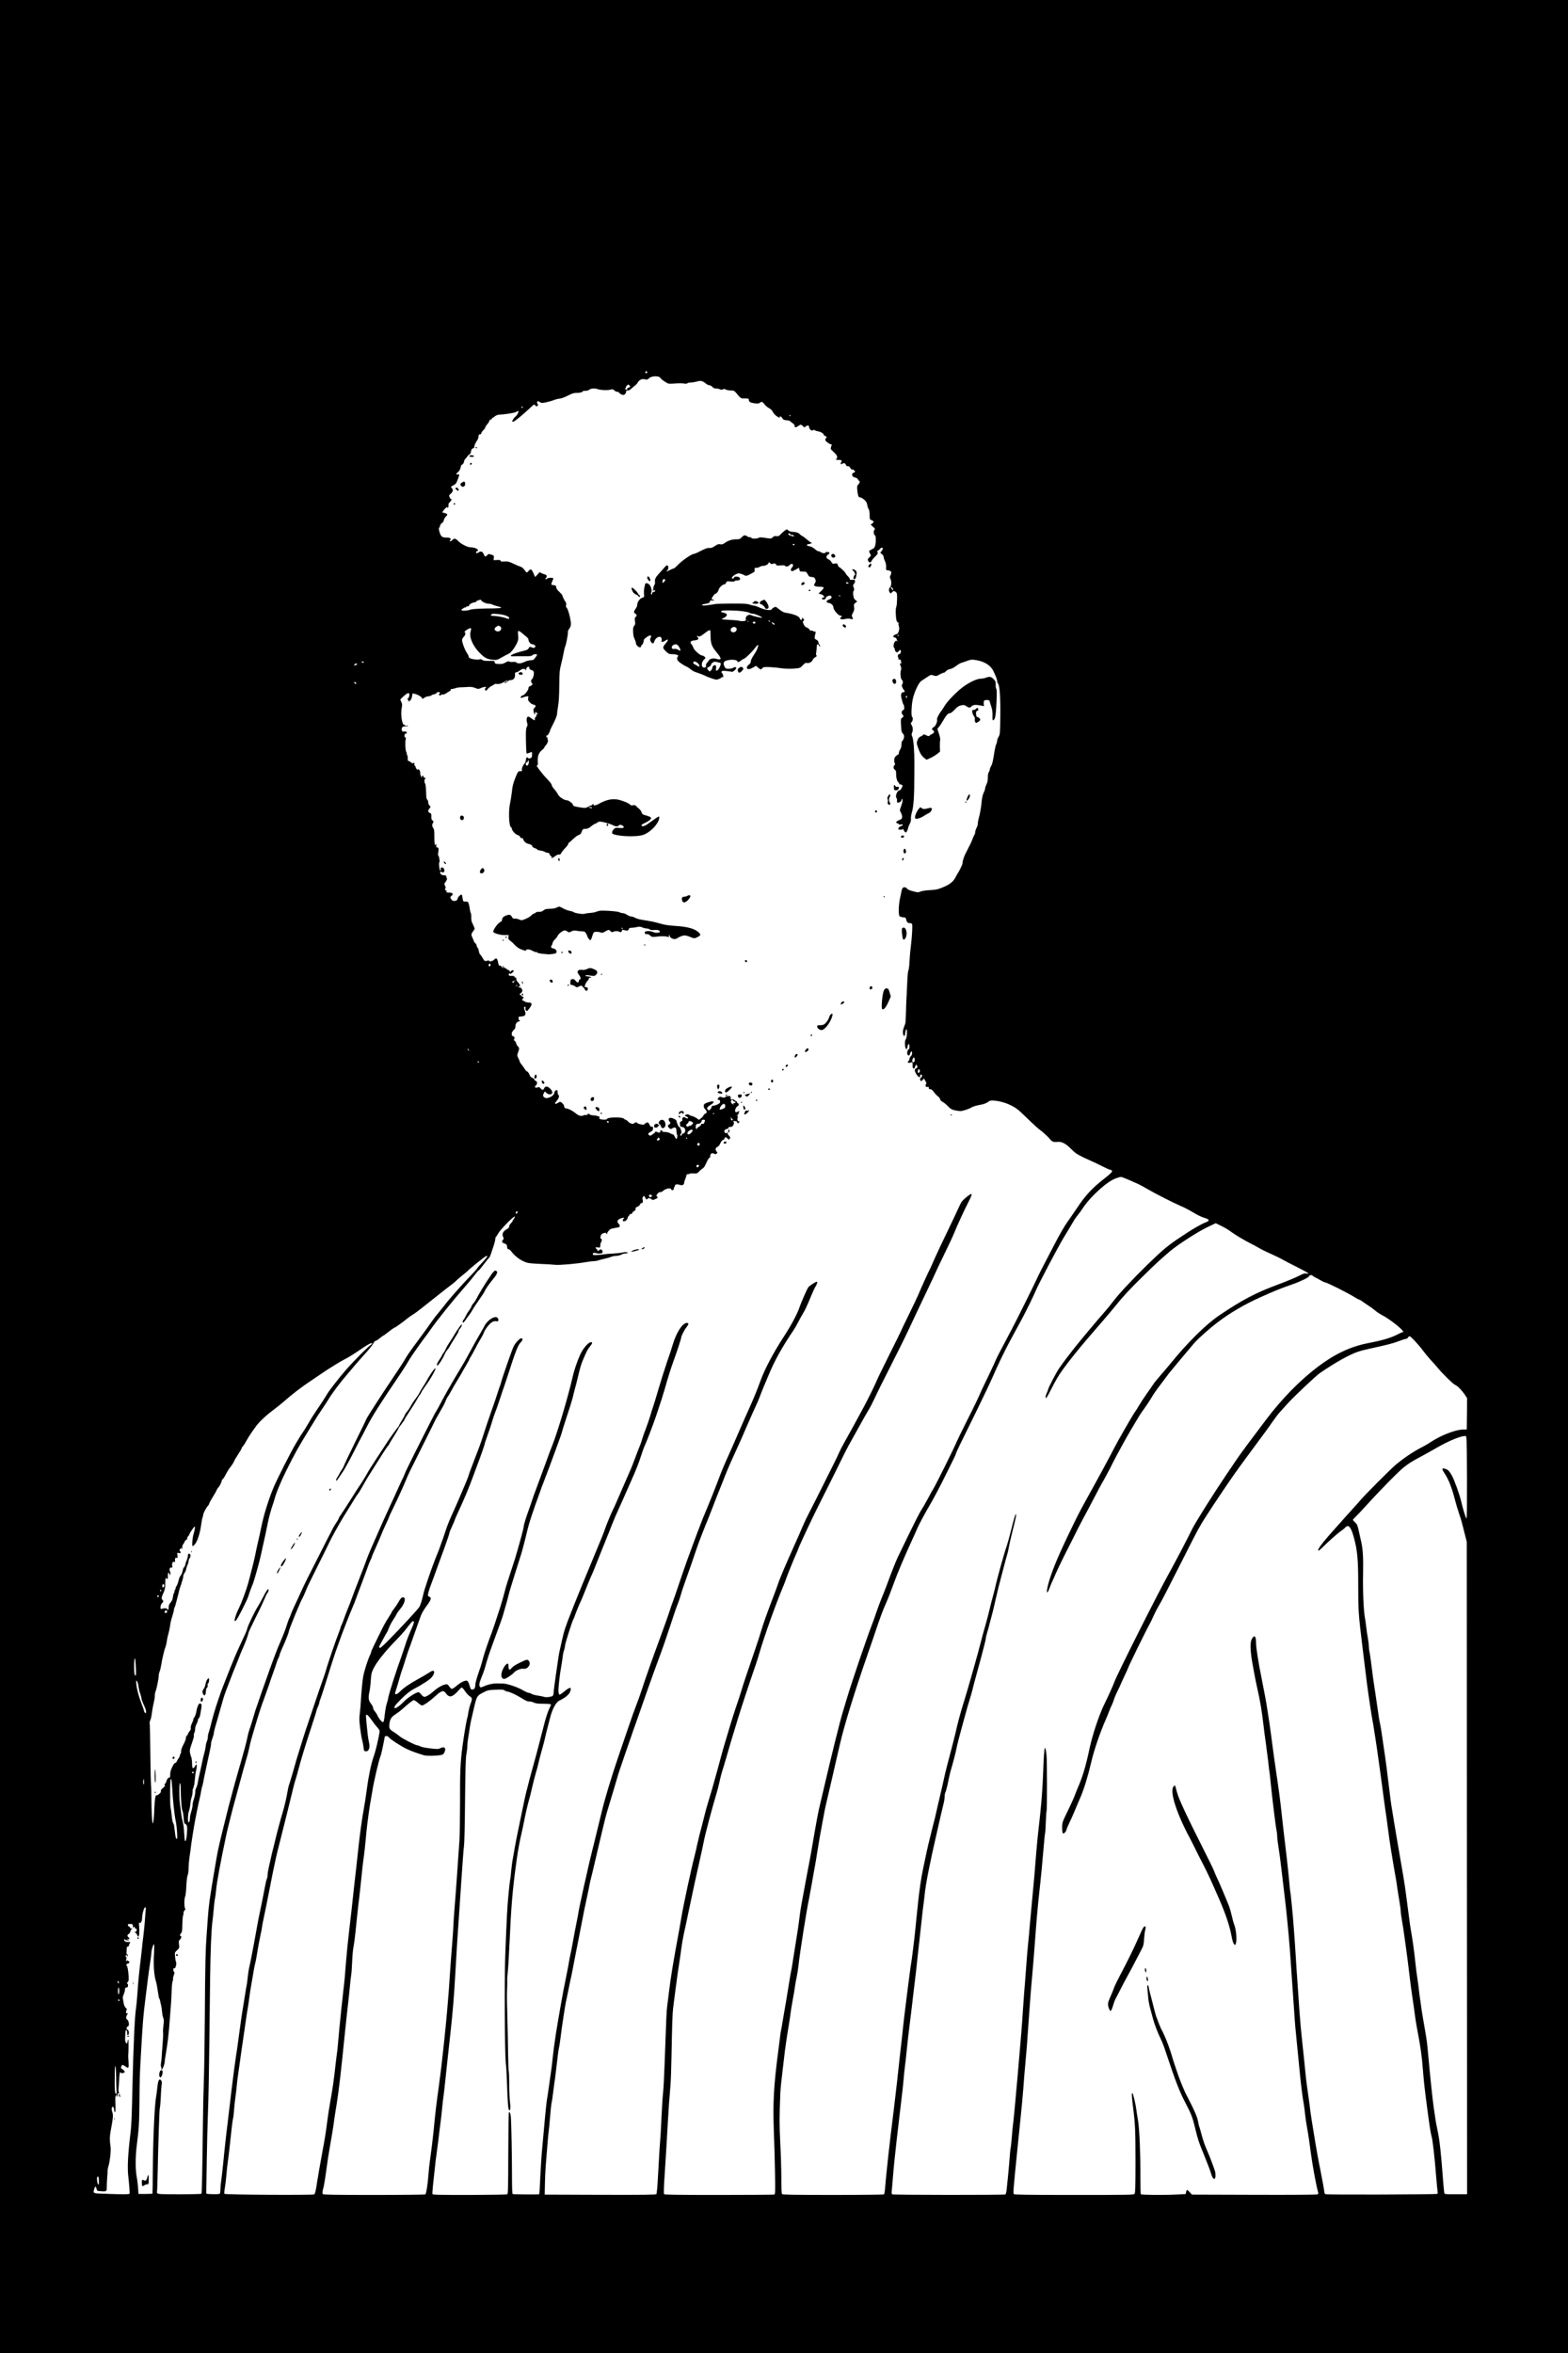 <?xml version="1.0" standalone="no"?>
<!DOCTYPE svg PUBLIC "-//W3C//DTD SVG 20010904//EN"
 "http://www.w3.org/TR/2001/REC-SVG-20010904/DTD/svg10.dtd">
<svg version="1.0" xmlns="http://www.w3.org/2000/svg"
 width="2362pt" height="3543pt" viewBox="0 0 2362 3543"
 preserveAspectRatio="xMidYMid meet">

<g transform="translate(0,3543) scale(0.1,-0.1)"
fill="#000000" stroke="none">
<path d="M0 17715 l0 -17715 11810 0 11810 0 0 17715 0 17715 -11810 0 -11810
0 0 -17715z m9750 12110 c0 -8 -7 -15 -15 -15 -8 0 -15 7 -15 15 0 8 7 15 15
15 8 0 15 -7 15 -15z m197 -84 c18 -24 24 -29 75 -62 45 -29 51 -30 125 -25
106 7 112 7 159 0 26 -4 44 -2 48 5 4 6 26 11 50 11 23 0 65 7 93 15 58 17 86
11 135 -30 16 -14 40 -25 52 -25 12 0 33 -11 46 -25 16 -17 34 -25 56 -25 18
0 45 -5 59 -12 20 -9 31 -9 44 -1 14 9 25 8 46 -3 15 -8 49 -14 75 -14 43 0
51 -4 80 -37 71 -85 68 -83 131 -83 55 0 59 -2 59 -23 0 -29 28 -44 99 -51 40
-4 57 -1 68 10 22 21 45 14 68 -23 11 -17 40 -42 65 -56 29 -15 51 -37 62 -60
10 -20 35 -48 55 -62 39 -26 59 -32 48 -15 -3 6 1 10 9 10 8 0 22 -12 31 -27
14 -23 24 -28 63 -31 26 -1 52 -9 57 -16 6 -7 22 -21 38 -30 15 -10 27 -27 27
-37 0 -29 15 -30 54 -4 36 24 38 25 61 8 14 -10 25 -22 25 -27 0 -5 8 -2 18 7
9 8 26 17 37 19 15 2 21 -3 23 -24 4 -34 40 -62 59 -46 9 7 17 7 26 0 7 -6 32
-14 54 -18 40 -6 83 -34 83 -54 0 -6 5 -10 11 -10 6 0 17 -7 25 -15 9 -8 11
-15 6 -15 -13 0 -23 -27 -16 -45 7 -16 74 -61 87 -57 9 3 9 1 -4 -37 -11 -30
-9 -33 40 -78 38 -35 51 -53 51 -75 0 -15 -4 -28 -10 -28 -5 0 -10 -3 -10 -8
0 -4 18 -7 39 -7 49 0 59 -10 42 -36 -16 -26 -6 -37 19 -21 24 15 46 7 53 -19
3 -12 14 -19 29 -19 17 0 29 -8 36 -25 6 -14 20 -25 30 -25 19 0 42 -18 42
-32 0 -5 -11 -13 -24 -18 -18 -7 -22 -14 -19 -34 4 -20 14 -28 44 -36 23 -6
40 -18 44 -30 4 -11 11 -20 16 -20 17 0 9 -37 -12 -56 -18 -16 -20 -26 -15
-86 5 -66 19 -109 34 -106 16 3 59 -22 84 -49 17 -17 30 -44 32 -67 3 -21 12
-49 21 -62 10 -15 15 -47 15 -90 0 -64 1 -66 30 -77 36 -14 38 -29 8 -51 l-23
-16 38 -34 c26 -23 33 -35 24 -39 -20 -8 -20 -74 0 -85 12 -7 16 -25 16 -68 1
-80 -18 -132 -49 -140 -13 -3 -24 -10 -24 -16 0 -5 -5 -6 -10 -3 -18 11 -22
-23 -6 -47 21 -30 20 -35 -11 -64 -23 -21 -25 -27 -15 -49 14 -31 40 -32 51
-2 5 12 29 42 54 66 39 38 44 47 36 67 -6 18 -5 24 5 24 7 0 21 11 31 24 10
13 24 22 32 19 18 -7 16 -21 -8 -51 l-20 -26 25 -19 c14 -10 26 -28 26 -40 0
-12 9 -42 21 -66 13 -29 19 -61 17 -90 -3 -45 -2 -46 29 -49 48 -5 60 -25 40
-68 -15 -31 -15 -38 -3 -62 19 -36 15 -105 -7 -126 -20 -21 -22 -54 -3 -78 12
-17 14 -17 31 2 22 25 40 25 63 2 15 -15 17 -33 15 -109 -1 -51 -6 -100 -11
-110 -16 -29 -8 -196 9 -221 9 -12 19 -19 22 -16 4 4 4 -3 2 -15 -2 -12 1 -32
6 -45 14 -30 -6 -105 -29 -112 -41 -13 -60 -27 -55 -40 3 -8 13 -14 23 -14 10
0 20 -8 24 -17 3 -10 9 -25 12 -33 5 -12 4 -12 -6 -3 -10 9 -17 7 -31 -12 -20
-25 -25 -80 -9 -90 6 -3 10 -16 10 -28 0 -12 9 -28 19 -34 17 -11 23 -9 40 13
18 23 20 24 29 7 11 -19 -6 -53 -26 -53 -15 0 -23 -29 -12 -49 5 -10 6 -21 3
-25 -3 -3 3 -6 15 -6 12 0 22 -6 22 -14 0 -8 3 -21 6 -30 4 -10 1 -16 -9 -16
-14 0 -14 -4 -1 -36 12 -28 13 -43 5 -66 -14 -39 -3 -138 15 -145 16 -6 19
-59 5 -67 -15 -9 0 -57 28 -89 13 -16 13 -20 1 -27 -8 -5 -18 -6 -22 -4 -4 3
-13 -6 -19 -20 -9 -20 -8 -40 7 -95 10 -39 21 -71 24 -71 4 0 7 -6 7 -12 0 -7
2 -17 3 -23 6 -24 -1 -44 -19 -50 -22 -7 -25 -49 -5 -66 20 -16 17 -32 -7 -48
-20 -12 -21 -19 -16 -113 4 -85 8 -103 27 -123 18 -20 22 -31 17 -62 -4 -20
-13 -41 -22 -45 -10 -6 -15 -24 -15 -56 0 -30 -7 -58 -20 -77 -11 -16 -20 -40
-20 -52 0 -13 -4 -23 -9 -23 -4 0 -20 -11 -35 -25 -19 -18 -26 -34 -26 -63 0
-21 5 -43 10 -48 8 -8 6 -15 -5 -24 -21 -17 -19 -57 4 -70 16 -8 20 -21 20
-66 0 -60 16 -114 38 -127 7 -5 11 -13 7 -18 -3 -5 -2 -9 3 -8 19 3 54 -14 49
-25 -19 -46 -33 -66 -44 -66 -35 0 -70 -85 -48 -116 7 -9 11 -27 8 -39 -2 -13
1 -25 6 -29 17 -10 62 16 62 36 0 10 4 18 10 18 13 0 4 -60 -19 -119 -19 -50
-19 -51 0 -88 28 -55 25 -91 -8 -104 -64 -25 -81 -46 -44 -56 12 -3 21 -10 21
-15 0 -5 13 -7 30 -3 35 8 42 -10 8 -21 -36 -11 -63 -53 -36 -55 7 -1 20 -2
28 -3 8 -1 21 3 28 8 8 6 12 4 12 -6 0 -8 9 -23 19 -32 19 -17 20 -17 35 13 9
16 16 37 16 45 0 8 10 35 23 59 16 30 22 54 19 79 -2 20 4 62 14 95 26 84 37
245 37 553 0 25 0 106 1 180 1 183 -13 368 -32 408 -12 26 -12 38 -3 58 16 36
14 81 -6 115 -16 26 -16 29 0 47 19 20 23 67 7 77 -15 9 -12 149 6 250 19 108
91 267 133 292 14 9 52 34 85 56 57 39 59 39 99 26 38 -12 43 -12 88 14 27 15
56 27 65 27 9 0 25 11 35 24 12 15 34 27 59 31 24 4 60 22 89 45 27 21 64 43
82 49 19 5 61 20 94 32 55 19 66 20 130 9 130 -22 221 -81 262 -170 42 -93 53
-121 53 -143 0 -12 7 -33 16 -45 24 -35 36 -214 32 -502 -3 -243 -4 -257 -25
-293 -13 -21 -23 -49 -23 -63 0 -14 -6 -35 -12 -47 -7 -12 -18 -56 -25 -97
-27 -170 -35 -206 -54 -236 -10 -17 -19 -40 -19 -51 0 -10 -7 -28 -15 -39 -9
-12 -14 -43 -15 -82 0 -43 -6 -75 -20 -102 -11 -22 -20 -49 -20 -60 0 -11 -8
-37 -19 -58 -18 -36 -30 -90 -36 -162 -5 -64 -25 -174 -40 -224 -8 -27 -15
-64 -15 -83 0 -18 -9 -50 -20 -70 -11 -21 -20 -49 -20 -63 0 -14 -6 -34 -14
-45 -7 -11 -17 -31 -21 -45 -7 -24 -45 -108 -64 -140 -5 -8 -14 -26 -20 -40
-6 -14 -15 -32 -20 -40 -20 -33 -51 -120 -51 -145 0 -15 -6 -39 -14 -53 -8
-15 -19 -38 -25 -52 -6 -14 -20 -38 -31 -55 -11 -16 -26 -44 -34 -60 -31 -66
-87 -112 -186 -153 -84 -35 -107 -40 -200 -45 -63 -3 -120 -12 -143 -21 -34
-15 -42 -15 -99 0 -71 18 -100 31 -111 50 -4 8 -19 14 -33 14 -27 0 -38 -19
-50 -85 -4 -22 -9 -47 -11 -55 -27 -110 -34 -270 -12 -296 6 -7 29 -14 52 -16
38 -3 42 -6 48 -37 8 -37 23 -51 55 -51 12 0 26 -6 32 -12 10 -14 2 -177 -18
-343 -6 -49 -13 -117 -15 -150 -2 -33 -6 -90 -8 -126 -3 -37 -9 -75 -15 -85
-5 -11 -13 -93 -16 -184 -4 -91 -9 -194 -11 -230 -3 -36 -6 -132 -8 -215 -2
-82 -7 -159 -11 -170 -30 -77 -36 -99 -36 -128 0 -35 15 -66 26 -55 3 4 9 27
11 53 5 43 22 63 24 28 3 -63 -5 -120 -18 -135 -18 -20 -14 -121 5 -140 12
-12 15 -8 26 45 9 41 26 33 26 -13 0 -22 -5 -40 -10 -40 -15 0 -30 -44 -23
-68 9 -35 32 -35 41 0 11 42 32 49 32 10 0 -16 -9 -37 -20 -47 -11 -10 -20
-28 -20 -41 0 -13 -7 -27 -15 -31 -26 -15 -2 -35 29 -23 31 11 36 4 33 -50 -3
-47 28 -55 38 -10 8 35 28 35 33 1 3 -16 -2 -24 -17 -28 -29 -7 -27 -42 6 -92
28 -44 53 -54 53 -21 0 11 7 20 15 20 8 0 15 -9 15 -19 0 -10 -7 -21 -15 -25
-18 -6 -20 -42 -4 -52 7 -4 19 3 29 16 l17 22 22 -37 c17 -29 19 -40 10 -51
-17 -20 -3 -47 21 -41 18 5 25 -3 21 -25 0 -5 9 -8 22 -8 16 0 33 -14 56 -45
17 -24 45 -53 61 -65 16 -11 30 -30 32 -43 2 -13 16 -28 35 -37 18 -9 54 -38
80 -65 40 -41 58 -52 103 -63 31 -6 69 -12 86 -12 35 0 131 31 166 54 24 15
78 31 162 46 27 5 66 21 87 36 36 25 43 26 111 20 127 -13 268 -71 358 -148
19 -17 87 -81 150 -142 63 -62 135 -127 160 -145 50 -36 129 -109 157 -144 29
-38 58 -48 110 -41 65 8 129 -25 213 -111 56 -57 83 -76 188 -126 68 -32 126
-59 128 -59 3 0 58 -26 122 -58 64 -33 129 -62 143 -65 54 -13 42 -33 -74
-124 -202 -158 -293 -256 -431 -464 -42 -63 -99 -145 -127 -184 -49 -68 -122
-192 -201 -345 -172 -327 -248 -476 -276 -540 -37 -82 -298 -607 -366 -735
-175 -330 -234 -443 -241 -463 -4 -13 -52 -117 -106 -230 -55 -114 -104 -216
-109 -227 -59 -135 -94 -209 -213 -445 -76 -151 -150 -302 -164 -335 -49 -116
-310 -641 -356 -717 -26 -42 -47 -79 -47 -81 0 -3 -19 -38 -42 -79 -23 -40
-46 -82 -52 -93 -6 -11 -26 -43 -43 -70 -18 -28 -96 -180 -174 -340 -77 -159
-155 -321 -174 -360 -31 -64 -86 -203 -170 -430 -18 -49 -52 -135 -75 -190
-23 -55 -59 -152 -80 -215 -21 -63 -52 -151 -70 -195 -74 -190 -308 -877 -375
-1105 -21 -69 -48 -159 -60 -200 -38 -120 -182 -701 -275 -1105 -28 -121 -57
-245 -65 -275 -25 -95 -63 -298 -130 -695 -14 -82 -39 -215 -55 -295 -15 -80
-36 -188 -45 -240 -9 -52 -25 -138 -35 -190 -25 -130 -37 -209 -50 -315 -6
-49 -17 -130 -25 -180 -36 -221 -54 -338 -70 -440 -9 -60 -20 -128 -25 -150
-6 -22 -21 -112 -35 -200 -14 -88 -32 -198 -40 -245 -8 -47 -29 -167 -46 -268
-16 -101 -32 -189 -34 -195 -3 -7 -9 -48 -14 -92 -6 -44 -19 -150 -30 -235
-65 -493 -80 -771 -65 -1170 7 -162 14 -446 18 -632 5 -299 4 -337 -10 -342
-9 -3 -384 -6 -834 -6 -642 0 -820 3 -827 12 -6 9 -4 106 8 278 18 277 34 532
49 810 9 167 22 351 40 560 5 63 12 256 15 430 9 485 14 628 24 720 14 117 59
461 71 540 5 36 17 110 25 165 9 55 20 134 25 175 10 82 33 211 55 305 8 33
32 150 55 260 62 298 118 555 206 945 8 36 19 88 24 115 17 97 123 498 200
755 11 36 29 108 40 160 11 52 27 113 34 135 8 22 44 144 81 270 36 127 77
264 90 305 13 41 45 145 70 230 39 130 170 529 271 820 14 41 41 127 59 190
73 247 234 698 349 975 19 44 37 91 41 105 11 37 121 312 154 383 16 34 32 73
36 87 11 38 206 454 300 640 135 268 289 575 359 720 36 74 79 158 94 185 16
28 82 147 147 265 65 118 135 242 156 275 21 33 61 110 89 170 63 134 90 188
283 570 142 280 186 370 324 665 30 63 63 133 73 155 11 22 50 105 88 185 102
214 132 278 162 345 15 34 62 133 105 220 104 215 139 290 166 355 47 116 150
340 213 463 76 148 71 161 -35 74 -56 -47 -69 -64 -107 -148 -24 -52 -52 -112
-62 -134 -10 -22 -60 -125 -110 -230 -50 -104 -100 -208 -110 -230 -10 -22
-37 -80 -60 -130 -23 -49 -53 -117 -67 -150 -14 -33 -29 -64 -33 -70 -8 -11
-126 -271 -170 -376 -16 -36 -80 -173 -144 -303 -64 -130 -116 -239 -116 -242
0 -3 -77 -159 -171 -347 -94 -188 -180 -364 -191 -392 -24 -61 -129 -275 -199
-405 -96 -179 -253 -465 -299 -545 -25 -44 -56 -105 -69 -135 -13 -30 -49
-107 -81 -170 -32 -63 -117 -234 -190 -380 -73 -146 -156 -310 -185 -365 -29
-55 -72 -145 -95 -200 -23 -55 -71 -165 -107 -245 -147 -326 -240 -545 -267
-630 -8 -25 -33 -92 -55 -150 -105 -275 -166 -444 -196 -550 -19 -63 -53 -169
-76 -235 -109 -317 -203 -595 -215 -640 -7 -27 -34 -111 -59 -185 -48 -138
-114 -348 -159 -503 -14 -48 -38 -126 -52 -174 -14 -49 -41 -144 -59 -213 -18
-69 -49 -183 -70 -255 -20 -71 -42 -150 -49 -175 -7 -25 -30 -101 -51 -170
-21 -69 -41 -141 -46 -160 -4 -19 -22 -87 -38 -150 -53 -202 -69 -263 -91
-365 -11 -55 -28 -125 -36 -155 -54 -209 -171 -752 -199 -925 -8 -49 -23 -137
-34 -195 -88 -470 -130 -725 -156 -950 -9 -74 -20 -164 -25 -200 -9 -61 -14
-164 -40 -895 -6 -165 -15 -338 -20 -385 -5 -47 -12 -132 -15 -190 -3 -58 -7
-143 -10 -190 -13 -266 -16 -320 -21 -365 -5 -49 -11 -141 -35 -575 -6 -118
-16 -221 -22 -228 -7 -9 -184 -12 -846 -10 l-836 3 3 155 c1 85 7 209 12 275
6 66 17 206 25 310 8 105 17 199 20 211 3 12 11 106 20 209 8 104 19 205 24
224 5 20 12 65 16 101 4 36 13 106 20 155 8 50 21 151 30 225 27 237 36 304
46 351 6 26 14 80 19 120 9 82 32 245 54 384 8 50 18 108 21 130 3 22 12 67
20 100 7 33 23 110 35 170 12 61 28 137 36 170 7 33 25 123 39 200 15 77 35
181 45 230 10 50 35 173 54 275 54 280 65 334 96 475 16 72 34 159 40 195 7
36 18 85 25 110 7 25 25 99 40 165 15 66 49 210 75 320 26 110 60 252 75 315
15 63 35 142 45 175 10 33 30 101 45 150 15 50 42 142 62 205 19 63 43 144 53
180 9 36 52 164 94 285 42 121 92 265 111 320 18 55 50 145 70 200 20 55 65
183 100 285 35 102 77 221 93 265 16 44 54 150 84 235 31 85 77 211 103 280
26 69 85 240 131 380 87 265 90 273 131 380 14 36 31 88 38 115 7 28 30 97 50
155 65 180 145 411 180 517 19 56 47 134 63 175 16 40 39 100 52 133 12 33 40
101 61 150 20 50 58 146 84 215 26 69 57 150 70 180 13 30 47 116 76 190 48
126 98 244 154 365 89 194 137 303 207 465 43 102 99 226 122 275 24 50 55
122 69 160 14 39 40 104 57 145 18 41 53 125 78 185 88 215 207 428 381 684
14 20 43 72 66 116 23 44 52 98 66 120 34 54 69 128 124 264 26 63 58 132 71
152 24 38 31 69 17 69 -19 0 -114 -63 -128 -84 -22 -33 -108 -229 -130 -295
-34 -104 -126 -276 -250 -466 -151 -234 -278 -475 -339 -644 -49 -137 -109
-281 -181 -441 -29 -63 -96 -216 -150 -340 -53 -124 -128 -294 -167 -379 -39
-85 -94 -217 -123 -295 -29 -78 -78 -204 -109 -281 -57 -142 -69 -170 -136
-330 -34 -84 -112 -289 -231 -615 -27 -74 -80 -227 -118 -340 -37 -113 -85
-250 -105 -305 -21 -55 -44 -121 -51 -148 -13 -43 -71 -205 -145 -407 -112
-302 -223 -618 -277 -785 -19 -60 -53 -155 -75 -210 -22 -55 -75 -203 -118
-330 -43 -126 -117 -342 -164 -480 -96 -282 -196 -613 -237 -785 -15 -63 -65
-268 -111 -455 -47 -187 -90 -365 -96 -395 -6 -30 -20 -91 -30 -135 -19 -79
-54 -235 -91 -410 -11 -49 -22 -108 -26 -130 -3 -22 -12 -71 -20 -110 -17 -82
-58 -300 -76 -400 -6 -38 -18 -95 -25 -125 -7 -30 -18 -86 -24 -125 -6 -38
-26 -144 -45 -235 -33 -158 -44 -219 -85 -450 -18 -101 -50 -289 -70 -415 -14
-86 -40 -285 -50 -390 -5 -49 -16 -137 -25 -195 -9 -58 -22 -152 -30 -210 -8
-58 -18 -130 -24 -160 -6 -30 -20 -154 -31 -275 -11 -121 -29 -319 -40 -440
-12 -121 -26 -332 -32 -470 -6 -137 -12 -252 -14 -254 -5 -6 -392 -4 -402 3
-7 4 -10 101 -10 269 0 307 -10 820 -17 892 -7 57 -18 84 -30 65 -4 -6 -8
-283 -9 -616 -1 -513 -3 -606 -15 -614 -8 -5 -264 -9 -568 -10 -455 0 -554 2
-559 13 -2 7 0 53 5 103 6 49 17 159 26 244 8 85 24 216 35 290 10 74 26 196
34 270 9 74 21 167 26 205 5 39 15 122 20 185 6 63 15 144 21 180 5 36 16 130
24 210 8 80 19 186 25 235 6 50 17 153 25 230 9 77 24 221 35 320 30 277 49
505 65 790 19 347 42 706 60 950 8 110 17 243 20 295 3 52 10 154 15 225 5 72
15 207 21 300 6 94 15 191 19 217 5 25 12 327 15 670 5 483 9 641 20 702 8 43
15 102 15 131 0 29 7 92 16 141 8 49 19 116 23 149 5 33 16 92 26 130 9 39 26
110 37 159 38 162 45 174 130 218 71 38 81 40 190 45 97 5 119 3 139 -11 13
-9 30 -16 39 -16 25 0 122 -42 190 -84 101 -61 113 -66 148 -66 18 0 47 -8 65
-17 24 -12 60 -17 145 -17 75 -1 112 -4 112 -12 0 -6 -13 -38 -30 -70 -16 -33
-46 -123 -66 -199 -19 -77 -45 -174 -56 -215 -11 -41 -22 -86 -25 -100 -3 -14
-23 -90 -45 -170 -101 -367 -108 -392 -154 -575 -14 -58 -28 -122 -58 -270 -8
-38 -32 -155 -54 -260 -22 -104 -48 -235 -57 -290 -9 -55 -23 -131 -30 -170
-8 -38 -19 -123 -25 -187 -5 -64 -12 -123 -15 -130 -3 -7 -14 -104 -25 -215
-19 -196 -28 -360 -50 -943 -13 -344 -7 -1445 8 -1595 7 -60 14 -171 16 -245
11 -323 19 -451 32 -468 11 -15 13 -14 19 11 4 15 3 62 -3 105 -6 42 -11 162
-11 266 -1 103 -4 193 -8 198 -3 6 -8 133 -10 282 -1 149 -7 393 -11 541 -5
149 -7 315 -5 370 4 97 5 166 3 203 0 9 4 57 9 106 6 48 17 244 26 434 23 528
47 809 96 1162 6 41 13 91 15 110 11 86 47 282 64 350 10 41 28 125 40 185 23
121 53 252 75 330 15 49 36 136 56 225 16 68 40 159 56 214 9 26 21 74 28 105
20 84 41 166 70 266 14 50 32 119 39 155 8 36 24 101 36 145 12 44 27 105 35
135 30 127 89 239 138 262 84 40 143 87 161 127 10 22 16 47 12 56 -5 14 -9
14 -33 1 -16 -8 -50 -33 -77 -56 -27 -22 -54 -39 -60 -37 -6 2 -12 23 -14 48
-4 48 21 270 43 384 7 39 16 98 20 133 3 34 13 81 21 103 7 23 14 52 14 65 0
33 111 382 130 409 4 6 13 28 20 50 13 40 73 186 89 215 5 9 40 95 79 192 39
98 76 185 81 195 6 10 26 56 44 103 59 148 109 272 144 360 75 185 93 228 126
315 31 79 52 127 126 290 11 22 50 112 89 200 38 88 93 212 121 275 27 63 69
171 91 240 23 69 45 134 50 145 38 80 130 321 183 475 72 215 108 327 127 395
45 162 101 339 134 428 46 124 116 336 116 353 0 24 47 118 79 158 38 47 40
66 6 66 -64 0 -156 -142 -210 -322 -13 -46 -51 -162 -85 -258 -33 -96 -92
-283 -131 -415 -39 -132 -76 -256 -84 -275 -8 -19 -25 -76 -39 -125 -15 -50
-45 -138 -67 -195 -23 -58 -47 -127 -55 -155 -8 -27 -20 -66 -28 -85 -14 -32
-57 -144 -108 -280 -26 -69 -27 -71 -136 -320 -49 -113 -104 -239 -122 -280
-18 -41 -38 -86 -46 -100 -23 -43 -101 -232 -122 -295 -20 -58 -46 -125 -130
-325 -129 -308 -307 -742 -337 -820 -7 -19 -22 -59 -34 -87 -90 -226 -116
-302 -145 -438 -15 -66 -31 -138 -36 -160 -6 -22 -14 -69 -19 -105 -6 -36 -23
-159 -40 -275 -17 -115 -31 -226 -31 -246 0 -19 -6 -42 -12 -51 -15 -18 -101
-30 -132 -18 -12 4 -54 13 -95 19 -40 6 -83 18 -94 26 -12 8 -31 15 -42 15
-11 0 -50 17 -86 38 -82 49 -239 101 -304 103 -28 0 -66 1 -85 1 -60 2 -133
-13 -193 -40 -49 -21 -60 -23 -68 -11 -14 22 -11 56 10 107 34 84 53 136 66
182 36 130 69 230 123 375 115 310 140 381 157 445 10 36 26 92 36 125 10 33
26 89 34 125 8 36 27 103 42 150 33 109 128 410 149 475 17 50 73 267 99 380
23 99 84 284 185 560 10 28 23 66 30 85 7 19 19 51 27 70 16 37 146 384 207
555 20 55 41 114 47 130 7 17 20 59 30 95 10 36 31 103 47 150 48 142 101 312
112 360 5 25 19 79 30 120 12 41 30 111 40 155 41 173 52 209 81 278 58 137
70 160 105 202 39 48 43 65 14 65 -36 0 -116 -92 -156 -177 -45 -95 -95 -242
-118 -343 -65 -289 -231 -848 -313 -1050 -19 -47 -41 -103 -48 -125 -7 -22
-25 -71 -40 -110 -15 -38 -41 -110 -59 -160 -18 -49 -56 -151 -83 -225 -28
-74 -59 -160 -68 -190 -9 -30 -32 -95 -50 -145 -39 -105 -75 -222 -75 -244 0
-20 -46 -194 -94 -360 -39 -137 -35 -122 -110 -351 -30 -91 -59 -183 -65 -205
-26 -103 -64 -237 -86 -305 -73 -227 -115 -351 -134 -400 -37 -92 -101 -281
-123 -360 -31 -117 -35 -128 -77 -250 -22 -63 -40 -132 -41 -153 0 -51 -15
-77 -45 -77 -22 0 -27 7 -42 61 -10 35 -24 64 -35 70 -26 14 -96 -19 -162 -76
-29 -25 -60 -45 -69 -45 -9 0 -24 12 -34 28 -10 15 -22 31 -28 35 -30 23 -133
-25 -220 -104 -52 -46 -107 -79 -132 -79 -12 0 -32 15 -47 35 -15 19 -34 35
-42 35 -38 0 -171 -87 -229 -150 -38 -41 -104 -90 -122 -90 -34 0 -4 45 95
142 68 67 130 117 168 137 154 81 260 151 291 191 58 75 36 121 -34 71 -21
-15 -96 -59 -168 -99 -137 -75 -227 -137 -284 -196 -33 -34 -71 -48 -71 -26 0
6 9 36 19 68 11 31 29 91 40 132 22 81 45 154 66 210 7 19 24 73 38 120 14 47
36 110 47 140 12 30 30 80 40 110 19 54 98 279 140 394 12 33 50 98 86 145 66
89 78 125 45 136 -11 3 -21 12 -24 19 -6 15 16 93 58 201 15 39 49 131 75 205
27 74 60 164 73 200 14 36 30 79 35 95 6 17 27 75 46 131 20 56 36 106 36 112
0 11 11 37 61 148 11 23 19 44 19 48 0 4 24 60 54 124 93 201 159 358 226 542
21 58 49 134 63 170 46 119 107 295 107 306 0 6 15 53 34 105 43 120 63 181
82 245 7 28 27 85 42 125 26 66 56 155 100 289 8 25 22 68 33 95 10 28 38 113
63 190 113 354 151 449 196 490 23 21 27 55 5 55 -27 0 -92 -69 -119 -126 -27
-56 -170 -467 -187 -536 -5 -20 -15 -52 -23 -70 -7 -18 -22 -60 -31 -93 -10
-33 -55 -166 -101 -295 -45 -129 -97 -282 -114 -340 -33 -106 -67 -198 -166
-453 -30 -77 -54 -143 -54 -149 0 -5 -16 -49 -36 -96 -85 -203 -157 -370 -179
-417 -72 -155 -113 -256 -145 -360 -12 -38 -27 -81 -32 -95 -6 -14 -17 -43
-24 -65 -7 -22 -22 -62 -32 -90 -11 -27 -39 -97 -62 -155 -62 -159 -160 -447
-175 -520 -17 -79 -39 -150 -57 -184 -15 -29 -268 -303 -457 -495 -102 -103
-135 -131 -144 -122 -9 9 -8 19 7 44 10 18 36 66 58 107 22 41 44 80 49 85 4
6 17 36 29 67 11 31 40 85 63 119 23 35 47 75 53 89 6 14 29 46 51 72 66 76
92 168 50 176 -25 5 -42 -12 -79 -77 -17 -31 -47 -74 -65 -97 -18 -23 -33 -45
-33 -49 0 -4 -24 -44 -53 -89 -29 -44 -75 -126 -101 -181 -27 -55 -73 -149
-102 -208 -30 -60 -54 -115 -54 -123 0 -8 -9 -33 -20 -54 -28 -54 -87 -241
-100 -317 -12 -68 -29 -258 -36 -388 -2 -44 -9 -119 -15 -167 -9 -72 -8 -112
6 -220 9 -73 22 -153 30 -178 7 -25 16 -69 19 -98 6 -65 11 -72 42 -72 39 0
59 56 44 124 -7 28 -16 85 -21 126 -23 208 -30 293 -24 298 11 12 40 -15 84
-79 24 -35 61 -84 83 -107 33 -36 39 -49 35 -75 -11 -77 -60 -285 -82 -346
-26 -73 -48 -155 -65 -246 -6 -33 -16 -82 -21 -110 -5 -27 -18 -115 -29 -195
-11 -80 -26 -181 -35 -225 -33 -183 -65 -411 -90 -650 -8 -77 -19 -180 -25
-230 -26 -226 -50 -439 -60 -540 -6 -60 -26 -238 -45 -395 -19 -157 -42 -379
-51 -495 -17 -224 -24 -304 -42 -455 -16 -132 -49 -452 -62 -590 -24 -272 -30
-336 -35 -355 -2 -11 -11 -85 -20 -165 -23 -217 -45 -373 -81 -570 -14 -74
-33 -202 -44 -285 -21 -166 -38 -276 -75 -470 -27 -146 -74 -412 -81 -465 -15
-106 -28 -161 -40 -171 -17 -14 -1341 -6 -1354 8 -4 4 -2 42 6 83 7 41 18 131
24 200 5 69 15 154 20 190 6 36 17 126 25 200 31 297 46 427 55 460 5 19 11
76 15 125 3 50 12 135 20 190 8 55 17 132 20 170 3 39 12 115 20 170 8 55 22
150 30 210 8 61 30 218 50 350 20 132 40 272 45 310 5 39 14 95 20 125 6 30
17 107 25 170 8 63 21 149 29 190 8 41 21 122 31 180 9 58 21 119 26 137 6 17
16 69 24 115 21 133 53 302 63 344 6 21 13 62 17 89 4 28 12 77 20 110 21 97
53 254 116 575 16 85 34 173 39 195 5 22 18 85 30 140 12 55 28 125 36 155
114 451 196 780 224 900 12 52 30 120 40 150 10 30 28 91 39 135 29 107 57
207 80 280 11 33 36 114 56 180 21 66 62 193 91 282 30 89 54 168 54 175 1 7
9 31 20 53 11 22 19 48 20 57 0 10 6 32 14 50 8 18 35 101 61 183 78 252 146
466 172 540 76 214 106 295 157 425 31 80 72 181 91 225 19 44 44 105 54 135
11 30 49 134 86 230 36 96 78 209 92 250 14 41 34 91 44 110 11 19 19 39 19
43 0 5 6 23 14 40 42 92 146 335 146 340 0 3 23 53 50 111 28 58 50 109 50
113 0 5 24 58 54 118 30 61 63 130 74 155 11 25 36 79 56 122 20 42 49 110 66
151 16 41 43 101 59 134 38 77 193 387 296 593 45 91 84 170 86 175 2 6 24 46
49 89 84 146 92 161 112 211 11 28 25 57 33 65 7 8 28 44 48 80 19 36 64 115
101 174 36 60 66 110 66 112 0 2 25 45 55 96 30 51 55 96 55 101 0 5 8 21 19
35 10 15 40 68 65 117 26 50 52 99 59 110 6 11 24 41 39 66 15 25 33 61 39 80
16 45 82 128 121 152 21 12 41 17 60 13 34 -7 45 11 28 43 -29 55 -155 -18
-205 -119 -10 -19 -39 -71 -65 -115 -44 -75 -98 -171 -181 -324 -44 -82 -49
-92 -196 -336 -66 -110 -152 -263 -192 -339 -39 -76 -80 -150 -90 -165 -10
-14 -54 -98 -99 -186 -44 -88 -143 -284 -220 -435 -76 -151 -147 -297 -157
-325 -10 -27 -22 -54 -26 -60 -4 -5 -36 -75 -72 -155 -36 -80 -87 -192 -115
-250 -46 -97 -176 -388 -292 -655 -27 -60 -57 -137 -69 -170 -11 -33 -39 -107
-62 -165 -83 -211 -161 -416 -174 -455 -7 -22 -27 -71 -43 -110 -16 -38 -41
-104 -56 -146 -14 -41 -32 -89 -41 -105 -8 -16 -15 -34 -15 -40 0 -5 -12 -39
-26 -75 -40 -99 -173 -487 -188 -549 -8 -30 -33 -107 -56 -170 -23 -63 -68
-194 -100 -290 -32 -96 -81 -240 -108 -320 -28 -80 -69 -206 -92 -280 -66
-214 -68 -222 -85 -275 -9 -27 -22 -72 -29 -100 -25 -91 -84 -290 -94 -315 -5
-14 -15 -57 -21 -95 -16 -97 -44 -214 -75 -320 -31 -101 -92 -331 -111 -415
-7 -30 -19 -80 -27 -110 -9 -30 -23 -91 -33 -135 -9 -44 -26 -116 -36 -160
-10 -45 -19 -98 -19 -118 0 -21 -5 -47 -10 -57 -6 -11 -17 -54 -25 -97 -13
-74 -67 -345 -100 -498 -8 -38 -24 -124 -35 -190 -12 -66 -28 -151 -35 -190
-8 -38 -24 -122 -35 -185 -12 -63 -28 -141 -36 -173 -8 -32 -19 -104 -24 -160
-6 -56 -13 -109 -16 -117 -3 -8 -11 -57 -19 -110 -8 -52 -19 -122 -25 -155
-23 -135 -54 -346 -85 -585 -7 -58 -20 -148 -29 -200 -8 -52 -22 -151 -31
-220 -8 -69 -25 -197 -36 -285 -11 -88 -24 -198 -29 -245 -5 -47 -18 -157 -29
-245 -23 -186 -36 -299 -51 -445 -6 -58 -17 -168 -25 -246 -8 -78 -19 -170
-24 -205 -6 -35 -11 -89 -11 -119 0 -30 -4 -61 -8 -68 -6 -9 -35 -12 -108 -10
-99 3 -99 3 -98 28 1 14 5 225 8 470 4 245 11 546 16 670 5 124 12 358 14 520
5 270 8 496 21 1595 5 390 18 697 35 830 6 44 15 130 20 191 5 61 13 131 19
155 5 24 12 76 15 114 12 128 62 401 156 845 17 81 107 437 129 510 6 19 40
145 76 280 37 135 72 265 80 290 33 109 46 160 61 230 14 73 28 122 81 300 67
225 97 318 149 456 30 82 61 169 69 194 7 25 32 97 55 160 23 63 48 135 55
160 7 25 20 59 29 75 9 17 16 35 16 41 0 11 23 70 55 139 37 80 85 204 85 218
0 28 186 480 211 512 4 6 22 46 40 90 17 43 35 86 40 94 5 9 37 75 72 146 35
72 96 193 134 270 39 77 87 176 108 220 21 44 61 121 89 170 28 50 57 102 66
118 20 37 114 191 150 247 16 25 48 77 71 115 23 39 50 79 59 90 10 11 37 55
61 98 76 135 85 149 157 262 39 61 105 165 146 231 42 67 83 127 91 134 8 7
15 16 15 21 0 5 32 58 70 118 39 61 70 114 70 119 0 5 20 35 45 66 25 32 45
62 45 65 0 8 29 54 115 186 29 44 65 102 79 130 15 27 33 56 41 65 7 8 18 26
24 40 6 14 31 52 55 85 99 134 198 322 137 260 -21 -21 -91 -129 -117 -180 -8
-16 -33 -57 -55 -90 -22 -33 -46 -73 -53 -90 -8 -16 -27 -47 -43 -67 -48 -64
-65 -89 -90 -137 -14 -25 -38 -60 -54 -79 -16 -18 -29 -38 -29 -43 0 -6 -20
-44 -45 -83 -25 -40 -45 -76 -45 -81 0 -5 -7 -15 -15 -24 -17 -17 -114 -152
-156 -216 -15 -22 -84 -128 -154 -235 -71 -107 -140 -217 -154 -245 -23 -43
-86 -145 -140 -224 -20 -29 -23 -34 -90 -141 -53 -85 -148 -231 -183 -282 -10
-15 -18 -31 -18 -35 0 -5 -15 -31 -33 -58 -39 -58 -31 -43 -180 -335 -244
-478 -305 -601 -357 -716 -29 -65 -75 -165 -102 -221 -26 -57 -48 -108 -48
-113 0 -6 -9 -28 -20 -49 -11 -22 -28 -70 -39 -107 -11 -38 -41 -118 -66 -179
-26 -60 -58 -137 -72 -170 -27 -65 -127 -336 -148 -400 -7 -22 -32 -92 -55
-155 -23 -63 -57 -160 -75 -215 -18 -55 -38 -111 -43 -125 -10 -24 -21 -60
-71 -230 -13 -41 -29 -91 -36 -110 -8 -19 -21 -71 -30 -115 -16 -77 -45 -188
-85 -325 -11 -36 -29 -99 -40 -140 -12 -41 -30 -104 -40 -140 -11 -36 -31
-110 -46 -165 -14 -55 -35 -131 -45 -170 -22 -79 -27 -98 -98 -385 -90 -367
-86 -345 -141 -670 -71 -417 -87 -529 -100 -720 -5 -80 -14 -201 -19 -270 -16
-213 -21 -409 -26 -1205 -3 -423 -10 -862 -15 -975 -5 -113 -12 -432 -15 -710
-7 -612 -14 -981 -21 -992 -3 -4 -151 -8 -328 -8 -271 0 -326 2 -336 15 -6 8
-9 18 -6 23 3 5 8 146 11 313 7 374 25 931 31 940 5 9 15 129 18 232 2 45 7
102 10 127 6 33 4 50 -8 65 -27 36 -46 1 -56 -101 -5 -49 -13 -114 -19 -144
-24 -129 -47 -654 -50 -1119 -1 -183 -3 -336 -5 -340 -2 -3 -51 -6 -108 -6
l-103 0 -6 95 c-4 52 -12 120 -18 150 -24 116 -24 304 -1 490 32 248 37 337
40 665 3 364 4 388 24 735 25 442 34 550 61 765 13 110 32 259 41 330 9 72 24
185 35 253 10 67 19 135 19 150 0 41 30 136 40 126 4 -5 4 -65 0 -134 -12
-179 -1 -334 30 -430 8 -24 21 -97 36 -200 3 -25 10 -50 14 -55 5 -6 10 -24
13 -40 2 -17 7 -37 10 -45 6 -16 16 -85 21 -140 1 -19 8 -48 15 -65 10 -23 10
-49 2 -116 -6 -48 -8 -94 -5 -103 3 -9 0 -87 -7 -173 -7 -87 -14 -180 -15
-208 -2 -27 -6 -65 -10 -82 -3 -18 -3 -41 1 -50 5 -10 7 -24 6 -30 -1 -7 2
-13 6 -13 11 0 43 81 43 110 0 13 4 49 10 79 37 218 51 335 70 601 6 80 13
174 16 210 3 36 7 120 9 187 2 67 9 131 15 143 6 12 9 28 6 35 -3 8 3 33 12
56 12 32 13 44 4 47 -7 2 -12 17 -12 33 0 20 4 27 14 23 10 -4 18 5 24 30 10
36 10 48 -1 76 -3 8 -8 41 -11 74 -5 57 -4 59 31 91 35 32 35 34 29 87 -6 47
-4 57 14 73 21 19 28 55 10 55 -16 0 -12 21 8 43 14 16 17 40 18 131 1 61 6
123 12 137 6 15 9 29 6 32 -8 7 18 57 30 57 6 0 4 5 -4 10 -18 11 -18 156 0
189 6 12 13 81 16 153 4 81 12 144 20 162 8 17 14 61 14 106 0 42 7 121 15
176 9 54 18 119 20 144 9 77 46 312 69 430 27 137 55 272 67 320 7 25 15 68
19 97 5 28 11 56 14 62 4 5 11 36 17 68 5 32 19 99 30 148 11 50 26 122 34
160 8 39 24 113 36 165 11 53 20 102 18 110 -2 8 7 41 19 73 12 32 22 67 22
79 0 12 9 51 19 87 11 36 41 140 66 231 60 213 69 242 98 320 14 36 43 112 65
170 22 58 56 146 77 195 21 50 48 119 61 154 13 35 33 82 43 105 35 72 91 223
91 242 0 11 46 109 101 219 56 110 117 238 136 285 19 47 40 92 48 100 21 25
28 60 12 60 -9 0 -39 -47 -72 -113 -32 -61 -70 -131 -86 -155 -39 -58 -145
-279 -154 -320 -6 -31 -26 -75 -125 -287 -33 -70 -100 -228 -126 -295 -21 -55
-94 -240 -114 -290 -20 -48 -23 -58 -70 -195 -53 -155 -83 -258 -119 -405 -10
-41 -24 -88 -30 -103 -6 -16 -11 -44 -11 -63 0 -19 -6 -47 -14 -62 -7 -15 -16
-52 -19 -82 -4 -31 -13 -76 -21 -100 -8 -25 -24 -94 -36 -155 -13 -60 -29
-137 -38 -170 -8 -33 -18 -83 -22 -111 -4 -28 -15 -65 -24 -83 -10 -18 -16
-40 -15 -49 4 -22 -9 -86 -27 -140 -8 -23 -14 -57 -14 -75 0 -18 -9 -61 -20
-95 -11 -35 -20 -79 -20 -97 0 -39 -8 -65 -21 -65 -14 0 -10 128 5 165 8 19
18 67 22 107 3 40 13 88 20 107 8 18 14 55 14 82 0 26 5 51 10 54 6 4 8 10 5
15 -3 5 -1 11 3 14 5 3 12 47 16 98 4 51 13 115 20 142 7 27 11 60 8 74 -5 25
-5 24 -24 -11 -22 -43 -43 -40 -44 6 -1 59 -7 122 -15 132 -4 6 -11 31 -16 56
-9 41 -6 57 28 155 21 60 34 110 29 112 -5 2 -2 19 6 39 9 19 14 47 13 62 -2
14 7 45 19 68 12 23 22 51 22 61 0 11 7 25 15 32 8 7 17 28 20 49 3 20 10 63
16 95 10 58 5 75 -23 76 -17 0 -39 -52 -49 -111 -5 -35 -19 -76 -29 -91 -11
-15 -20 -34 -20 -43 0 -9 -9 -34 -21 -57 -12 -23 -19 -51 -16 -66 3 -15 -2
-31 -12 -41 -9 -9 -23 -31 -30 -49 -7 -18 -17 -32 -22 -32 -5 0 -9 -13 -9 -29
0 -16 -16 -59 -36 -96 -23 -43 -37 -81 -37 -106 0 -21 -4 -39 -9 -39 -4 0 -8
-8 -8 -19 0 -10 -8 -29 -18 -42 -10 -13 -23 -36 -30 -51 -6 -15 -17 -26 -24
-23 -16 6 -70 -105 -73 -147 -1 -15 -2 -40 -3 -54 -1 -14 -6 -23 -11 -20 -12
8 -38 -24 -46 -56 -4 -15 -13 -33 -21 -39 -11 -9 -12 -14 -3 -19 11 -7 2 -19
-46 -59 -9 -7 -15 -22 -12 -32 3 -12 -6 -26 -28 -43 -18 -14 -35 -22 -38 -19
-15 14 -27 -57 -32 -180 -5 -151 -14 -235 -25 -242 -9 -6 -19 178 -20 382 0
88 -3 172 -6 185 -2 12 -7 226 -10 473 -2 248 -7 458 -10 467 -3 10 1 28 7 40
7 13 16 46 20 73 4 28 10 70 14 95 4 25 14 74 22 110 9 36 15 80 14 98 -1 18
5 47 12 65 16 38 47 191 47 235 0 17 6 46 14 64 8 18 19 67 26 108 6 41 15 89
20 105 4 17 11 46 15 65 4 19 15 58 25 85 10 28 21 75 24 105 4 30 14 75 22
100 7 25 18 74 24 110 12 80 12 79 38 164 12 37 22 78 22 90 0 12 4 26 9 31 4
6 16 42 25 80 10 39 21 84 26 100 5 17 11 44 14 60 3 17 19 68 36 115 16 47
30 98 30 113 0 16 9 40 20 54 11 14 22 41 25 62 4 20 13 48 21 63 8 14 14 37
14 50 0 13 7 33 15 44 18 24 19 60 1 67 -18 7 -26 -1 -26 -29 0 -12 -5 -35
-12 -51 -6 -15 -12 -31 -13 -35 -2 -5 -3 -9 -5 -10 -1 -2 -3 -10 -5 -19 -7
-35 -17 -59 -25 -59 -5 0 -14 -24 -20 -54 -6 -30 -20 -62 -30 -71 -10 -9 -24
-43 -31 -74 -6 -31 -20 -68 -31 -83 -11 -16 -16 -32 -13 -38 3 -5 1 -10 -4
-10 -6 0 -11 -11 -11 -24 0 -14 -4 -27 -9 -31 -5 -3 -13 -29 -16 -58 -5 -38
-15 -63 -36 -86 -21 -25 -29 -44 -29 -72 0 -22 -4 -39 -10 -39 -5 0 -10 4 -10
9 0 14 -40 20 -67 10 -14 -5 -28 -7 -31 -4 -12 12 -2 65 17 84 25 25 26 35 5
55 -17 17 -14 32 19 106 23 51 26 70 26 158 0 36 5 62 11 62 5 0 10 -5 10 -11
0 -5 5 -7 11 -4 6 4 9 26 7 49 -3 44 13 62 23 24 l5 -23 8 22 c4 12 2 32 -4
43 -15 29 -3 63 20 57 16 -4 18 0 13 29 -6 39 12 70 32 54 9 -8 12 -1 11 27
-1 33 2 38 21 36 19 -2 21 1 15 39 -5 40 -5 41 21 34 20 -5 27 -3 27 8 0 8 -5
18 -10 21 -7 4 -7 13 0 26 13 24 27 24 34 2 3 -10 4 -1 1 19 -2 26 2 43 16 59
10 12 19 28 19 35 0 7 9 18 20 24 11 6 20 19 20 29 0 10 7 24 15 31 8 7 15 17
15 22 0 16 76 129 83 122 7 -8 0 -52 -18 -114 -16 -52 -26 -162 -16 -178 4 -6
19 5 37 27 38 45 78 169 94 295 6 49 15 97 21 107 5 10 9 27 9 38 0 23 43 106
71 137 11 11 19 25 19 32 0 9 36 73 91 162 5 8 16 29 24 47 8 17 18 33 23 35
11 4 52 85 52 102 0 7 7 20 16 27 9 7 20 22 26 34 19 41 75 133 88 145 13 13
60 87 60 96 0 6 25 47 55 93 30 46 55 88 55 94 0 6 7 19 17 29 17 18 23 29 57
89 22 40 86 139 101 156 5 6 21 29 35 49 43 64 151 167 260 248 58 43 139 109
180 145 103 92 261 213 375 288 22 15 93 63 158 107 65 45 133 89 150 99 18
10 59 36 92 57 33 22 92 55 130 75 70 36 92 50 284 178 69 46 108 66 119 62
15 -6 15 -8 -3 -18 -44 -26 -255 -237 -387 -387 -93 -107 -246 -302 -277 -355
-37 -63 -123 -195 -199 -305 -21 -30 -59 -93 -86 -140 -27 -47 -63 -105 -80
-130 -18 -25 -48 -71 -66 -103 -19 -32 -40 -66 -45 -75 -74 -123 -291 -552
-338 -667 -83 -206 -143 -402 -183 -595 -14 -69 -38 -179 -54 -245 -15 -66
-31 -140 -35 -165 -6 -40 -71 -298 -109 -435 -25 -92 -98 -289 -131 -355 -66
-133 -94 -243 -50 -199 27 27 177 324 189 374 6 27 44 130 66 180 16 37 98
329 115 410 9 44 25 116 35 160 20 86 52 234 76 355 17 81 46 188 71 259 9 24
19 58 24 75 22 90 96 272 178 436 134 270 171 337 363 650 102 168 116 189
189 297 37 54 79 118 93 143 50 84 176 251 281 372 33 38 92 107 130 153 39
45 109 125 156 176 47 52 93 111 103 132 9 20 24 37 33 37 8 0 37 18 63 40 26
22 51 40 55 40 4 0 28 17 54 38 54 43 108 82 115 82 10 0 110 72 196 141 25
20 63 46 84 58 34 19 123 89 476 370 25 20 72 56 105 81 33 25 63 50 67 56 4
6 40 38 80 70 40 32 78 63 83 68 46 50 279 236 294 236 22 0 10 -18 -61 -95
-40 -42 -78 -87 -84 -98 -6 -11 -47 -56 -91 -101 -118 -121 -339 -370 -398
-451 -17 -22 -57 -72 -90 -112 -34 -39 -85 -106 -115 -150 -29 -43 -98 -139
-153 -213 -173 -233 -202 -275 -248 -357 -13 -23 -96 -149 -184 -280 -155
-229 -385 -587 -385 -598 0 -3 -74 -155 -164 -337 -90 -183 -167 -344 -171
-358 -4 -14 -15 -36 -24 -50 -35 -54 -42 -66 -54 -90 -7 -14 -20 -37 -30 -52
-11 -15 -17 -33 -15 -40 3 -8 15 2 29 23 13 19 47 70 76 112 28 43 97 168 154
280 56 111 105 207 109 212 4 6 46 85 93 177 87 171 192 336 512 808 39 58 86
132 105 165 19 33 50 83 69 110 19 28 62 88 94 135 33 47 74 103 91 125 18 22
58 77 90 123 108 154 330 431 519 646 49 56 114 134 144 174 30 39 58 72 62
72 5 0 41 43 80 95 39 52 76 97 81 100 5 3 16 27 24 53 9 26 27 81 41 122 14
41 25 87 25 102 0 15 4 29 9 32 5 3 23 30 39 59 33 58 237 264 246 249 3 -5
-3 -21 -14 -35 -11 -14 -20 -29 -20 -34 0 -5 -11 -20 -25 -33 -14 -13 -25 -34
-25 -46 0 -16 -10 -29 -32 -40 -63 -32 -83 -77 -57 -125 8 -16 7 -25 -6 -39
-23 -25 -15 -41 26 -55 29 -10 34 -17 37 -48 2 -28 8 -37 21 -37 10 0 29 -15
42 -33 43 -58 122 -123 188 -151 59 -26 78 -29 245 -37 100 -4 204 -10 231
-14 56 -7 325 16 455 40 47 8 102 15 122 15 20 0 47 4 60 9 13 5 57 17 98 26
41 9 90 23 108 31 19 8 52 14 74 14 21 0 53 7 71 16 30 16 43 19 92 23 19 2
19 2 2 12 -13 8 -32 8 -65 0 -26 -6 -90 -13 -142 -16 -52 -2 -111 -7 -130 -10
-19 -4 -68 -9 -107 -12 -61 -4 -73 -2 -73 11 0 22 13 27 51 16 19 -6 48 -7 66
-4 26 5 32 10 29 27 -5 34 -32 45 -51 22 -12 -14 -18 -16 -22 -7 -2 7 -11 19
-19 26 -22 23 -17 29 21 23 37 -6 35 -9 40 54 0 9 6 23 13 32 12 15 7 47 -8
47 -13 0 -4 50 11 65 19 19 69 30 69 16 0 -6 5 -11 11 -11 5 0 8 4 5 9 -6 9
41 64 58 68 6 1 22 5 36 8 24 6 50 11 76 14 23 2 25 34 4 53 -35 33 -22 64 36
84 41 14 55 11 36 -8 -18 -18 -14 -38 8 -38 23 0 52 30 56 57 2 10 8 19 13 21
6 2 11 10 11 18 0 8 9 14 21 14 12 0 23 8 26 20 3 11 10 20 15 20 17 0 38 28
32 43 -3 10 5 18 25 25 17 6 36 22 42 36 7 14 15 23 19 21 16 -10 30 22 21 47
-9 25 2 58 20 58 5 0 14 -11 19 -25 10 -26 24 -32 35 -15 9 15 36 12 57 -7 14
-13 23 -14 41 -6 12 6 30 14 39 17 18 5 15 36 -4 36 -5 0 0 14 12 30 13 19 30
30 45 30 13 0 30 6 37 14 40 40 128 58 128 26 0 -6 9 -10 20 -10 15 0 20 7 20
25 0 14 5 25 11 25 5 0 8 4 5 9 -11 17 23 34 51 26 48 -14 58 -14 73 -5 8 5
15 19 16 32 1 13 9 40 18 60 9 21 16 44 16 53 0 9 9 15 25 15 14 0 25 3 25 8
0 4 25 5 55 4 52 -4 57 -2 86 29 17 18 40 38 51 44 21 11 36 34 68 108 12 26
28 51 36 54 8 3 14 10 13 17 -5 44 25 64 63 42 11 -7 21 -6 32 4 15 12 15 15
1 30 -24 26 -19 59 10 70 16 6 33 26 45 54 10 25 27 47 39 51 12 3 21 9 21 13
0 4 5 14 10 22 7 12 13 11 35 -10 22 -21 28 -22 35 -10 14 21 12 28 -10 50
-11 11 -20 28 -20 37 0 13 -3 14 -12 5 -15 -15 -38 3 -38 29 0 15 25 31 55 34
6 0 9 6 7 13 -1 7 7 13 18 13 11 1 26 2 32 3 7 0 19 14 26 29 11 22 11 31 2
43 -10 12 -7 14 18 14 22 0 32 -6 37 -20 6 -17 8 -18 21 -6 18 19 18 30 -2 22
-8 -3 -12 -2 -9 4 3 6 2 10 -3 10 -6 0 -7 14 -2 35 7 29 5 35 -9 36 -14 1 -14
2 2 6 9 2 18 9 18 14 3 19 5 24 13 38 7 10 5 13 -5 9 -8 -3 -22 -9 -31 -13
-25 -10 -33 18 -16 55 7 17 21 33 31 36 9 3 15 10 12 15 -4 5 0 9 7 10 7 0 3
5 -9 11 -13 6 -23 17 -23 25 0 7 -5 13 -11 13 -6 0 -18 7 -26 16 -9 9 -26 14
-39 11 -13 -2 -21 0 -18 5 3 4 2 18 -1 29 -6 18 -12 20 -43 14 -21 -4 -40 -12
-43 -17 -7 -10 -25 -8 -60 6 -10 4 -23 0 -33 -9 -20 -21 -21 -35 -1 -35 20 0
29 -24 17 -46 -9 -17 -73 -44 -104 -44 -10 0 -18 -6 -18 -14 0 -8 -8 -24 -19
-37 -16 -20 -21 -21 -35 -10 -26 22 -19 38 34 72 52 34 60 46 36 55 -15 6
-103 -21 -123 -38 -19 -15 -16 -55 6 -77 31 -31 35 -58 11 -66 -12 -4 -26 -16
-32 -28 -5 -12 -23 -33 -39 -46 l-30 -23 -37 26 c-21 14 -52 29 -70 32 -18 4
-35 11 -38 15 -9 16 -64 10 -64 -6 0 -8 6 -15 14 -15 7 0 19 -7 26 -15 10 -12
9 -15 -7 -15 -10 0 -24 5 -30 11 -19 19 -51 2 -46 -25 4 -18 0 -26 -16 -31
-17 -5 -21 -13 -18 -43 2 -31 6 -38 27 -40 33 -5 47 -17 52 -47 5 -25 -17 -55
-40 -55 -7 0 -12 -7 -12 -15 0 -15 -12 -20 -23 -9 -3 4 0 13 8 21 10 9 13 24
8 41 -8 35 -29 73 -35 66 -6 -6 -38 70 -38 90 0 16 -71 49 -96 44 -23 -4 -29
-31 -12 -50 20 -21 20 -36 -2 -48 -26 -14 -25 -32 1 -56 20 -18 22 -18 51 -1
40 23 58 9 58 -49 0 -23 4 -45 8 -48 11 -7 2 -66 -10 -66 -5 0 -16 16 -24 35
-8 19 -21 35 -29 35 -9 0 -27 8 -42 17 -14 10 -46 17 -72 18 -30 0 -46 4 -46
13 0 6 -3 12 -7 12 -5 0 -12 0 -18 0 -5 0 -7 -6 -4 -14 6 -17 -18 -27 -37 -15
-19 12 -52 11 -44 -1 3 -5 2 -10 -3 -10 -5 0 -19 -9 -32 -20 -27 -23 -43 -25
-58 -7 -14 16 -5 28 33 47 24 12 30 23 31 48 1 27 -2 31 -17 27 -14 -5 -22 1
-31 22 -21 47 -38 54 -67 27 -14 -13 -32 -22 -41 -20 -8 3 -30 7 -47 11 -18 4
-33 11 -33 16 0 12 -37 12 -45 -1 -13 -22 -65 -10 -92 20 -14 17 -32 30 -38
30 -7 0 -18 6 -24 14 -24 29 -249 27 -259 -3 -5 -14 -77 -14 -104 0 -16 9 -18
13 -7 20 19 11 -33 31 -96 35 -27 2 -51 8 -53 14 -5 13 -32 13 -32 -1 0 -6
-10 -9 -22 -8 -13 2 -29 0 -36 -4 -29 -19 -72 -10 -114 25 -51 42 -119 78
-147 78 -22 0 -30 9 -36 42 -5 23 -41 58 -60 57 -5 0 -19 -6 -29 -14 -21 -16
-46 -20 -46 -7 0 4 14 23 30 42 30 35 39 73 20 85 -5 3 -10 19 -10 34 0 15 -3
31 -6 34 -12 12 -44 -14 -44 -35 0 -52 -114 -105 -152 -71 -22 19 -22 32 -4
67 12 23 15 25 26 11 21 -26 50 -37 76 -31 34 9 31 43 -8 83 -39 40 -74 43
-90 8 -14 -31 -31 -32 -55 -2 -14 18 -24 22 -38 16 -44 -17 -63 3 -30 31 22
18 19 57 -5 65 -11 3 -20 12 -20 19 0 7 -14 19 -32 27 -22 9 -35 25 -43 49 -7
19 -22 40 -35 47 -13 6 -30 24 -38 40 -8 15 -28 43 -43 61 -16 18 -29 38 -29
44 0 6 -10 30 -22 54 -20 41 -20 45 -5 86 22 56 21 71 -2 92 -11 10 -23 31
-26 47 -4 16 -14 33 -23 38 -14 8 -15 14 -6 28 12 19 -3 43 -26 43 -10 0 -14
21 -10 50 1 8 13 25 26 39 13 13 24 26 25 30 0 3 2 21 4 39 3 32 27 61 53 62
14 0 17 20 2 20 -11 0 -14 49 -2 51 4 1 22 3 40 5 58 4 69 28 45 94 -13 34
-12 50 3 50 11 0 13 -6 9 -20 -4 -12 0 -26 9 -35 13 -14 19 -10 50 31 47 62
44 89 -12 89 -22 0 -46 6 -53 13 -7 6 -18 12 -25 12 -19 0 -22 24 -5 38 12 10
13 15 4 18 -7 3 -23 14 -35 25 l-23 19 24 20 c17 15 22 26 17 45 -4 14 -11 25
-17 25 -6 0 -8 4 -5 9 4 5 -3 7 -14 4 -11 -3 -20 0 -20 6 0 6 7 11 15 11 13 0
14 4 4 22 -6 12 -20 31 -30 42 -18 19 -20 24 -23 56 -1 8 -7 14 -14 12 -7 -1
-12 4 -12 11 0 10 -13 13 -42 13 -32 -1 -43 3 -46 15 -1 9 4 19 13 23 10 4 14
2 9 -6 -5 -7 -3 -8 7 -3 24 15 49 39 49 47 0 15 -39 8 -49 -9 -10 -17 -10 -17
-11 -1 0 10 -11 20 -25 24 -14 3 -25 10 -25 15 0 5 -6 9 -14 9 -8 0 -22 10
-31 23 l-17 22 7 -25 7 -25 -20 23 c-11 13 -23 23 -26 22 -18 -4 -27 9 -33 45
-10 66 -29 80 -62 44 -11 -12 -34 -23 -52 -24 -23 -2 -28 0 -18 7 10 7 5 8
-16 5 -16 -2 -36 -6 -44 -8 -8 -2 -23 14 -38 41 -13 25 -31 50 -39 57 -9 6
-18 30 -21 52 -3 22 -12 46 -19 52 -8 6 -14 20 -14 30 0 11 -9 27 -20 36 -11
10 -20 21 -20 26 0 4 -9 27 -20 49 -26 54 -25 64 5 104 14 18 25 36 25 39 0 8
-27 71 -42 100 -6 11 -10 44 -9 73 1 30 -3 59 -8 66 -5 6 -11 31 -14 56 -3 25
-10 61 -16 80 -10 32 -14 35 -48 35 -37 0 -38 0 -45 48 -3 27 -9 51 -12 54
-12 12 -57 -29 -62 -56 -5 -22 -13 -30 -36 -35 -33 -6 -52 4 -70 37 -8 16 -6
23 12 37 36 27 20 50 -34 50 -40 0 -44 2 -41 20 2 11 0 18 -5 15 -13 -8 -24
15 -12 27 8 8 6 20 -4 40 -13 25 -13 33 -2 46 24 30 37 60 30 67 -4 4 -8 11
-8 16 -1 5 -2 14 -3 19 0 6 -13 10 -27 10 -36 0 -64 17 -64 41 0 17 3 18 21 9
15 -8 24 -8 34 0 20 16 4 64 -23 68 -21 3 -27 -6 -23 -35 1 -7 -2 -13 -7 -13
-13 0 -26 122 -13 129 10 7 -7 101 -19 101 -4 0 -3 21 1 47 11 55 6 73 -17 73
-12 0 -15 7 -12 25 3 14 1 25 -3 25 -5 0 -9 -8 -10 -17 -1 -10 -5 -2 -10 17
-5 19 -8 76 -7 126 1 71 -2 95 -15 114 -20 29 -22 53 -4 81 10 17 9 22 -8 35
-15 11 -20 25 -18 60 1 39 -2 46 -23 54 -29 11 -31 33 -5 67 20 24 20 24 0 44
-10 10 -19 32 -19 48 0 16 -6 34 -14 40 -8 7 -14 26 -15 44 -5 147 -9 187 -18
199 -13 16 -14 68 -2 68 5 0 9 5 9 10 0 6 -7 10 -15 10 -8 0 -15 7 -15 15 0 8
-7 15 -15 15 -9 0 -12 -6 -9 -17 5 -15 3 -15 -10 1 -9 11 -16 36 -16 57 0 35
-20 66 -33 52 -10 -10 -37 18 -37 38 0 11 -5 19 -10 19 -6 0 -9 3 -9 8 1 4 1
15 0 26 -1 14 -4 16 -15 7 -10 -8 -19 -6 -38 12 -14 13 -30 21 -36 19 -8 -2
-11 10 -10 37 1 22 -4 46 -10 54 -7 8 -9 17 -5 20 3 4 0 13 -6 21 -15 18 -22
161 -10 193 6 16 4 25 -8 31 -11 7 -14 17 -9 36 4 15 11 24 16 21 5 -3 12 0
16 6 9 16 -16 30 -42 24 -14 -3 -24 1 -28 11 -17 45 3 69 56 68 21 -1 35 2 33
7 -3 4 -14 5 -25 2 -11 -3 -20 0 -20 6 0 6 -5 10 -11 8 -32 -7 -57 153 -39
249 10 52 9 66 -4 92 -9 17 -16 33 -16 36 0 11 78 82 102 93 23 11 28 10 33
-6 7 -24 -11 -71 -27 -71 -8 -1 -6 -6 5 -14 14 -11 15 -15 5 -19 -7 -3 -4 -6
8 -6 23 -1 45 34 52 84 2 17 5 31 7 33 2 2 23 -2 47 -9 40 -12 91 -44 96 -61
4 -14 11 -13 34 6 12 11 40 20 62 22 22 2 42 7 44 13 2 6 19 13 39 17 19 4 37
13 40 20 6 16 39 19 48 5 3 -5 1 -12 -5 -16 -17 -11 -11 -25 11 -25 11 0 18 4
15 9 -3 4 5 6 19 4 15 -3 36 4 57 19 18 14 41 28 51 31 9 4 17 14 17 22 0 9 4
14 9 11 5 -3 28 1 52 9 24 9 62 16 84 16 22 0 69 2 105 5 50 4 77 1 115 -14
48 -19 51 -19 92 -1 48 21 95 23 68 3 -9 -7 -13 -18 -9 -28 9 -23 21 -20 40 9
9 13 36 35 60 47 24 12 44 24 44 28 0 3 16 4 36 2 20 -3 48 1 62 8 15 7 38 18
52 24 14 6 28 15 32 21 5 6 8 5 8 -3 0 -8 -9 -16 -20 -19 -11 -3 -20 -9 -20
-15 0 -11 32 6 50 26 7 9 27 16 45 16 40 0 66 34 63 82 -3 28 1 33 22 36 13 2
37 15 53 28 34 28 72 31 87 7 7 -12 10 -13 7 -3 -6 23 11 50 32 50 13 0 18 -5
14 -18 -3 -13 5 -21 31 -30 35 -13 40 -23 37 -67 -3 -29 -22 -75 -32 -75 -12
0 -11 -47 1 -55 19 -12 10 -33 -20 -44 -23 -7 -30 -16 -30 -35 0 -28 -63 -106
-85 -106 -16 0 -40 -28 -31 -37 3 -3 16 -1 29 5 12 5 37 13 56 16 33 6 33 5
27 -25 -3 -18 -1 -36 7 -45 27 -33 49 -49 74 -54 34 -6 40 -25 15 -46 -16 -13
-19 -25 -15 -53 7 -42 23 -66 23 -33 0 12 5 22 10 22 6 0 10 -4 10 -10 0 -5 8
-11 18 -11 16 -1 16 -2 0 -6 -10 -2 -18 -13 -18 -23 0 -9 -6 -23 -14 -30 -8
-6 -13 -17 -10 -25 10 -26 -13 -24 -47 5 -19 16 -42 29 -51 30 -24 0 -33 -43
-19 -91 10 -32 9 -43 -3 -61 -10 -16 -15 -53 -15 -123 0 -119 6 -276 12 -281
2 -2 20 3 40 11 21 8 37 14 38 13 6 -19 4 -67 -3 -80 -10 -21 -54 -24 -61 -5
-8 18 -27 -12 -27 -44 0 -14 -11 -38 -24 -52 -24 -26 -40 -71 -34 -98 2 -10
-5 -13 -23 -11 -34 3 -39 -5 -83 -116 -27 -70 -39 -118 -46 -195 -6 -56 -18
-131 -26 -167 -28 -115 -19 -357 15 -368 6 -2 11 -12 11 -21 0 -27 58 -89 90
-96 16 -3 30 -14 33 -26 3 -11 14 -19 26 -19 12 0 21 -5 21 -11 0 -27 42 -69
78 -75 37 -7 62 -24 62 -43 0 -5 15 -15 34 -21 19 -6 36 -16 38 -21 2 -6 24
-13 48 -16 25 -3 54 -12 65 -19 11 -8 30 -14 42 -14 16 0 27 -8 33 -25 5 -14
17 -28 26 -32 13 -5 13 -7 2 -14 -10 -7 -10 -9 2 -9 8 1 32 13 53 29 23 18 45
27 57 24 15 -4 24 3 37 27 10 18 37 52 61 75 23 24 42 50 42 59 0 9 3 16 8 16
4 0 31 24 61 53 29 28 67 57 84 63 31 10 36 16 56 67 9 23 16 27 50 27 30 0
49 8 80 34 23 19 51 38 64 42 12 3 30 13 39 22 13 11 29 13 60 8 59 -9 147
-37 181 -56 27 -17 77 -16 77 1 0 15 48 10 64 -7 27 -26 8 -37 -54 -31 -52 6
-60 4 -84 -18 -14 -13 -26 -35 -26 -48 0 -20 7 -26 43 -35 114 -29 325 -32
416 -6 112 32 251 179 251 265 0 20 -1 20 -37 -2 -21 -13 -69 -47 -108 -76
-45 -34 -80 -53 -97 -53 -45 0 -32 23 27 49 30 14 65 35 77 48 19 20 20 25 7
37 -8 8 -39 20 -69 28 -49 12 -56 17 -66 47 -6 19 -24 43 -40 55 -16 11 -35
29 -42 39 -10 13 -21 16 -46 12 -23 -5 -36 -2 -45 9 -18 21 -89 52 -164 72
-93 24 -191 6 -302 -57 -55 -31 -92 -35 -87 -8 2 10 -2 9 -11 -3 -8 -10 -20
-18 -27 -18 -7 0 -27 -9 -44 -19 -32 -20 -50 -20 -149 -3 -64 12 -77 18 -77
35 0 18 -66 67 -91 67 -40 0 -117 50 -135 89 -9 20 -34 55 -55 78 -22 24 -39
52 -39 63 0 13 -29 50 -71 93 -74 75 -185 224 -151 203 13 -8 15 1 12 80 -2
66 19 114 64 150 20 16 36 34 36 40 0 6 11 22 24 35 24 25 39 76 25 85 -4 2
-5 12 -2 21 4 11 3 14 -5 9 -8 -5 -12 0 -12 14 0 12 4 19 9 16 5 -3 18 12 30
34 11 22 19 40 16 40 -2 0 20 48 50 106 32 62 55 120 55 138 0 17 7 72 16 121
11 62 17 159 18 310 2 202 4 229 28 325 15 58 32 137 39 175 6 39 16 79 22 90
14 28 47 203 41 220 -3 8 6 29 20 48 31 40 33 73 10 177 -18 79 -38 135 -54
145 -5 3 -7 19 -3 35 3 17 0 36 -7 45 -17 20 -50 87 -50 101 0 6 -20 29 -45
52 -30 27 -45 49 -45 65 0 25 -16 37 -50 37 -29 0 -32 16 -11 58 11 22 17 42
14 46 -10 10 -81 7 -88 -4 -3 -5 -14 -10 -23 -10 -15 1 -15 2 -2 13 22 18 19
51 -5 55 -11 2 -35 11 -54 20 l-34 16 -33 -37 -34 -36 -21 49 c-31 71 -46 81
-73 47 -12 -15 -26 -27 -31 -27 -6 1 -22 18 -37 40 -16 24 -39 42 -55 46 -15
4 -63 24 -107 45 -69 33 -85 38 -137 35 -46 -3 -59 -1 -59 10 0 11 -13 14 -52
12 l-53 -3 3 36 c3 34 1 36 -39 48 -40 12 -44 12 -60 -8 -24 -29 -38 -26 -51
9 -14 42 -43 56 -73 36 -30 -20 -45 -20 -45 -1 0 8 7 15 16 15 9 0 14 7 12 18
-4 20 -58 41 -112 41 -47 1 -146 52 -189 98 -36 38 -56 41 -82 13 -21 -23 -55
-29 -36 -6 23 27 3 42 -54 42 -62 -1 -81 12 -101 71 -17 47 -18 83 -3 83 6 0
9 7 5 15 -3 8 -1 15 4 15 6 0 9 5 7 12 -1 7 8 17 20 22 13 6 24 23 28 43 3 18
18 44 33 58 30 28 24 39 -26 52 l-32 8 22 32 c21 29 69 68 54 44 -4 -7 -1 -9
8 -5 9 3 13 16 11 34 -3 19 3 34 21 51 13 12 24 29 24 37 0 9 -3 12 -7 9 -4
-4 -13 7 -20 24 -12 29 -11 32 17 56 33 27 39 63 15 83 -19 16 -12 26 28 45
18 8 37 27 44 42 46 108 49 131 17 119 -18 -7 -28 11 -12 21 27 17 51 55 57
88 3 20 11 36 16 37 15 2 34 30 35 51 0 9 8 25 18 35 9 11 26 31 36 45 10 15
24 27 31 27 7 0 15 18 19 40 5 31 12 43 32 50 14 6 23 14 19 19 -6 11 11 54
38 94 19 27 25 46 26 80 1 10 9 17 21 17 12 0 20 7 20 18 0 9 14 30 30 45 17
16 30 35 30 42 0 8 13 29 29 47 16 18 30 42 33 53 2 11 11 19 21 19 9 -1 17 4
17 12 0 8 4 14 10 14 5 0 22 10 36 23 14 12 40 22 57 23 85 3 244 28 258 40
15 13 39 19 39 10 0 -19 -25 -62 -45 -78 -14 -11 -32 -33 -40 -49 -15 -27 -14
-29 5 -29 18 0 149 108 268 220 48 46 50 46 67 23 11 -15 15 -15 29 -4 12 10
14 17 6 25 -13 13 -13 46 0 46 6 0 22 -7 35 -16 22 -14 31 -14 92 -1 37 8 91
23 118 34 28 11 67 20 86 21 21 1 72 20 120 44 68 35 93 43 134 42 48 -1 95
12 95 26 0 4 18 7 39 6 24 0 47 6 58 17 22 19 83 23 129 7 45 -15 145 -19 187
-7 33 9 40 8 60 -11 13 -12 33 -22 45 -22 11 0 25 -6 29 -14 13 -21 52 -38 73
-31 17 6 37 40 32 58 -1 4 9 7 23 7 14 0 33 8 43 18 9 9 36 32 59 50 23 18 45
41 48 52 3 10 20 27 36 38 25 15 39 17 72 11 36 -7 44 -5 60 13 32 38 149 44
174 9z m-462 -118 c16 -15 14 -17 -15 -29 -17 -8 -29 -18 -25 -24 8 -13 -5
-13 -25 0 -11 7 -11 10 -2 10 7 0 11 4 7 10 -5 8 28 50 39 50 3 0 12 -7 21
-17z m-1610 -323 c3 -5 -1 -10 -10 -10 -9 0 -13 5 -10 10 3 6 8 10 10 10 2 0
7 -4 10 -10z m4035 -124 c0 -3 -4 -8 -10 -11 -5 -3 -10 -1 -10 4 0 6 5 11 10
11 6 0 10 -2 10 -4z m1541 -2614 c5 -12 7 -22 4 -22 -8 0 -35 32 -35 42 0 17
23 3 31 -20z m-6201 -171 c0 -17 71 -51 106 -51 19 0 47 -6 62 -14 15 -7 51
-19 80 -26 28 -6 52 -16 52 -21 0 -5 -51 -9 -112 -10 -196 -1 -321 -8 -348
-18 -45 -17 -128 -23 -136 -9 -4 6 -2 14 4 16 7 2 18 9 25 16 7 7 18 11 25 8
6 -2 12 1 12 7 0 6 12 11 26 11 14 0 22 4 19 10 -8 13 53 50 83 50 12 0 22 4
22 9 0 9 44 29 68 30 6 1 12 -3 12 -8z m363 -228 c45 -14 68 -36 54 -50 -4 -3
-19 0 -34 6 -35 14 -125 32 -178 36 -71 4 -69 3 -54 21 11 13 26 15 89 9 41
-3 97 -13 123 -22z m-82 -163 c28 -16 25 -58 -6 -72 -19 -8 -31 -8 -50 0 -36
17 -32 46 10 70 25 14 22 14 46 2z m-441 -75 c-27 -82 28 -216 133 -323 76
-78 113 -97 197 -106 64 -6 67 -5 143 38 43 25 89 48 101 53 30 10 91 91 124
161 21 47 23 62 17 118 -8 74 -1 79 51 37 19 -16 50 -41 69 -57 19 -15 35 -35
35 -43 0 -32 30 -73 55 -73 13 0 31 -7 40 -16 14 -15 14 -19 2 -31 -10 -11
-20 -11 -41 -3 -38 14 -41 13 -53 -12 -8 -17 -25 -26 -68 -36 -103 -24 -200
-60 -200 -74 0 -9 12 -12 40 -10 22 1 92 2 156 1 94 -1 117 2 128 15 15 17 71
22 71 6 0 -5 -7 -18 -15 -27 -8 -10 -21 -26 -28 -36 -9 -13 -26 -19 -53 -19
-21 0 -62 -10 -91 -24 -58 -27 -99 -30 -126 -9 -12 8 -31 11 -52 8 -18 -3 -41
-1 -51 5 -14 8 -28 5 -60 -14 -35 -20 -53 -24 -101 -22 -52 3 -58 5 -61 26 -3
22 -7 23 -82 21 -60 -2 -84 1 -104 14 -18 12 -31 15 -44 8 -20 -10 -129 4
-149 21 -7 6 -13 16 -13 24 0 7 -13 32 -29 56 -31 47 -71 154 -71 191 0 13 11
34 25 47 26 25 33 65 13 73 -7 2 9 18 36 35 58 37 74 31 56 -23z m6450 -59 c0
-3 -4 -8 -10 -11 -5 -3 -10 -1 -10 4 0 6 5 11 10 11 6 0 10 -2 10 -4z m-8060
-406 c0 -5 -7 -10 -15 -10 -8 0 -15 5 -15 10 0 6 7 10 15 10 8 0 15 -4 15 -10z
m-102 -32 c-3 -7 -15 -15 -28 -16 -21 -3 -22 -2 -11 12 16 19 44 21 39 4z
m-14 -283 c3 -8 2 -15 -3 -15 -5 0 -14 7 -21 15 -10 12 -10 15 3 15 8 0 17 -7
21 -15z m8300 -210 c-4 -8 -7 -15 -9 -15 -2 0 -5 7 -9 15 -3 9 0 15 9 15 9 0
12 -6 9 -15z m-5698 -986 c-4 -35 -19 -54 -35 -45 -16 11 -13 46 4 46 8 0 15
7 15 15 0 8 4 15 10 15 5 0 8 -14 6 -31z m954 -681 c0 -10 -18 -9 -45 2 -16 6
-14 8 13 7 17 0 32 -4 32 -9z m-1530 -2368 c0 -11 -7 -20 -15 -20 -15 0 -21
21 -8 33 12 13 23 7 23 -13z m367 -252 c-3 -8 -6 -5 -6 6 -1 11 2 17 5 13 3
-3 4 -12 1 -19z m-17 -3 c0 -8 -4 -15 -10 -15 -5 0 -10 7 -10 15 0 8 5 15 10
15 6 0 10 -7 10 -15z m50 -55 c0 -5 -5 -10 -11 -10 -5 0 -7 5 -4 10 3 6 8 10
11 10 2 0 4 -4 4 -10z m-730 -965 c7 -9 8 -15 2 -15 -5 0 -12 7 -16 15 -3 8
-4 15 -2 15 2 0 9 -7 16 -15z m6720 -155 c0 -31 -27 -49 -37 -24 -7 20 14 67
27 59 6 -3 10 -19 10 -35z m-6565 -30 c3 -5 2 -10 -4 -10 -5 0 -13 5 -16 10
-3 6 -2 10 4 10 5 0 13 -4 16 -10z m6641 -125 c7 -18 -16 -49 -27 -38 -10 10
0 53 12 53 6 0 12 -7 15 -15z m-2816 -454 c0 -5 9 -13 20 -16 27 -9 25 -25 -2
-25 -19 0 -20 -2 -8 -10 20 -13 4 -13 -21 0 -26 15 -25 60 3 60 4 0 8 -4 8 -9z
m-115 -85 c0 -23 -6 -31 -38 -43 -21 -9 -40 -13 -43 -10 -9 9 5 42 27 66 28
30 54 24 54 -13z m-165 -110 c0 -3 -4 -8 -10 -11 -5 -3 -10 -1 -10 4 0 6 5 11
10 11 6 0 10 -2 10 -4z m271 -86 c5 0 9 -4 9 -10 0 -5 -7 -10 -15 -10 -11 0
-15 10 -14 33 1 23 3 26 6 10 2 -13 9 -23 14 -23z m-411 -23 c0 -8 -3 -17 -7
-21 -5 -4 -8 -13 -8 -19 0 -7 -10 -11 -23 -9 -14 2 -22 -2 -22 -12 0 -9 -13
-22 -30 -31 -16 -9 -30 -20 -30 -25 0 -6 -4 -10 -10 -10 -5 0 -10 15 -10 34 0
33 13 46 47 46 19 0 43 24 43 44 0 10 9 16 25 16 14 0 25 -6 25 -13z m-1449
-22 c-1 -15 -24 -12 -29 3 -3 9 2 13 12 10 10 -1 17 -7 17 -13z m1250 5 c10
-6 19 -15 19 -20 0 -15 -42 -50 -53 -43 -5 3 -13 0 -17 -7 -7 -11 -12 -10 -25
3 -15 15 -14 18 9 38 14 12 23 26 20 31 -7 11 23 10 47 -2z m13 -128 c7 -12
-39 -62 -57 -62 -28 0 -30 21 -6 45 24 24 54 32 63 17z m-504 -147 c-9 -8 -20
-11 -28 -6 -11 7 -11 11 2 23 8 9 14 18 12 21 -2 2 4 -2 13 -9 13 -12 13 -16
1 -29z m420 25 c0 -5 -2 -10 -4 -10 -3 0 -8 5 -11 10 -3 6 -1 10 4 10 6 0 11
-4 11 -10z m190 -90 c0 -21 -24 -28 -35 -10 -8 14 3 30 21 30 8 0 14 -9 14
-20z m-10 -317 c0 -17 -19 -35 -29 -29 -18 12 -12 36 9 36 11 0 20 -3 20 -7z
m6412 -193 c29 -12 71 -29 93 -39 22 -11 65 -30 95 -42 30 -13 100 -50 155
-83 105 -62 387 -206 490 -250 68 -28 132 -62 234 -123 38 -22 94 -48 123 -57
94 -28 99 -47 21 -75 -41 -15 -175 -90 -264 -149 -30 -20 -78 -52 -105 -69
-186 -122 -268 -191 -506 -422 -232 -227 -433 -443 -524 -565 -33 -44 -83
-106 -111 -136 -82 -91 -404 -475 -468 -559 -33 -43 -87 -114 -121 -157 -33
-44 -80 -108 -104 -144 -44 -67 -160 -290 -160 -308 0 -5 -9 -29 -20 -53 -21
-47 -26 -79 -11 -79 5 0 37 55 71 123 71 140 117 219 174 297 90 126 250 325
381 477 77 89 185 214 240 278 55 64 127 149 160 190 133 165 216 255 423 459
200 196 261 253 421 389 108 92 412 288 549 354 l135 65 92 -45 c50 -25 113
-63 140 -85 49 -38 215 -137 305 -181 25 -12 68 -35 95 -51 48 -29 116 -63
200 -100 70 -31 149 -70 190 -94 22 -13 115 -61 207 -107 163 -82 201 -108
136 -95 -24 5 -45 -1 -91 -25 -67 -35 -206 -93 -342 -143 -330 -123 -529 -227
-871 -457 -207 -139 -486 -414 -752 -743 -26 -32 -87 -104 -136 -160 -49 -55
-100 -119 -114 -141 -14 -22 -57 -85 -97 -140 -39 -55 -91 -134 -115 -175 -23
-41 -51 -84 -60 -95 -23 -26 -276 -467 -322 -560 -39 -81 -265 -497 -405 -748
-115 -208 -139 -254 -289 -567 -163 -342 -249 -554 -295 -729 -33 -128 -19
-163 21 -53 11 31 30 75 40 97 11 22 34 74 51 115 34 79 142 301 225 460 27
52 61 120 75 150 14 30 63 125 108 210 46 85 131 245 188 355 58 110 108 205
113 210 4 6 28 48 53 95 25 47 52 99 61 115 9 17 27 53 40 80 27 58 226 421
263 480 13 22 52 88 87 146 34 59 75 123 90 144 41 53 127 182 160 240 25 43
94 138 242 332 27 35 207 251 379 454 60 71 238 229 366 325 184 139 397 263
629 368 223 100 304 133 485 196 120 41 255 107 255 125 0 17 45 21 55 5 4 -6
21 -17 38 -25 18 -8 55 -28 82 -44 28 -16 56 -30 63 -30 33 -2 350 -161 457
-229 28 -17 55 -32 62 -32 6 0 31 -15 55 -33 24 -18 61 -43 83 -57 22 -13 64
-43 92 -67 29 -25 81 -59 116 -78 78 -40 205 -132 270 -194 48 -46 56 -61 34
-61 -6 0 -33 -11 -59 -25 -110 -59 -227 -94 -463 -140 -267 -53 -504 -165
-761 -361 -266 -202 -538 -481 -770 -788 -247 -328 -333 -443 -379 -507 -47
-66 -76 -108 -235 -344 -179 -264 -453 -701 -498 -792 -82 -168 -260 -507
-355 -678 -168 -300 -797 -1553 -822 -1635 -10 -32 -98 -228 -141 -313 -83
-165 -187 -473 -234 -697 -52 -246 -102 -415 -170 -570 -20 -47 -43 -103 -50
-125 -7 -22 -52 -123 -101 -224 -89 -183 -89 -183 -89 -261 0 -45 5 -82 11
-85 15 -10 46 21 54 53 3 15 24 64 46 110 22 45 55 119 74 165 18 45 58 138
88 207 55 127 112 310 167 543 43 182 129 433 211 621 22 50 49 114 58 141 10
28 28 69 39 91 11 21 25 59 32 82 6 24 31 83 56 132 24 49 44 91 44 94 0 3 25
57 55 121 30 63 55 118 55 121 0 16 281 589 339 691 6 10 29 58 50 106 22 48
56 114 75 145 48 80 117 215 361 697 116 231 223 438 236 460 14 22 28 47 32
55 9 21 132 214 198 312 31 46 88 130 126 188 119 178 224 328 351 500 309
417 361 488 416 569 32 47 79 109 105 137 25 28 75 83 111 123 96 107 428 421
494 467 225 155 450 281 577 322 35 12 118 33 184 47 249 54 338 77 425 110
49 19 98 35 109 35 11 0 25 9 31 20 6 11 17 20 24 20 17 0 139 -131 201 -216
28 -38 79 -100 115 -139 36 -38 82 -90 102 -115 78 -95 236 -250 270 -264 37
-16 99 -80 149 -154 l29 -44 -2 -236 -3 -237 -65 -1 c-106 -2 -326 -88 -470
-183 -35 -24 -90 -56 -121 -72 -139 -70 -283 -165 -419 -279 -71 -60 -466
-455 -527 -529 -26 -31 -77 -88 -113 -127 -36 -39 -92 -102 -126 -140 -34 -38
-107 -121 -164 -184 -128 -143 -203 -235 -224 -277 -25 -49 -1 -41 58 19 81
82 227 212 276 245 25 17 54 40 64 52 49 54 87 10 131 -151 53 -198 65 -326
65 -711 0 -395 3 -436 65 -947 74 -609 72 -591 116 -885 11 -78 19 -127 49
-295 10 -63 31 -194 45 -290 13 -96 29 -204 34 -240 9 -55 32 -231 82 -605 6
-44 17 -120 24 -170 8 -49 23 -164 35 -255 25 -197 64 -440 122 -765 6 -33 14
-89 18 -125 5 -36 18 -117 29 -180 11 -63 21 -133 21 -155 0 -22 9 -89 20
-150 11 -60 26 -159 34 -220 9 -60 22 -157 30 -215 14 -104 22 -162 52 -415 8
-71 26 -206 40 -300 14 -93 32 -217 39 -275 8 -58 19 -130 25 -160 60 -313 78
-442 95 -662 15 -186 24 -272 70 -618 24 -188 50 -351 60 -378 15 -42 47 -319
70 -617 8 -104 18 -202 21 -218 4 -18 1 -28 -8 -31 -30 -10 -1662 -15 -1680
-5 -10 5 -18 17 -18 27 0 21 -35 216 -60 337 -25 117 -65 340 -96 535 -14 85
-31 193 -39 240 -7 47 -19 130 -25 185 -7 55 -20 156 -31 225 -18 125 -33 252
-49 430 -5 52 -20 196 -34 320 -14 124 -32 326 -41 450 -9 124 -22 322 -30
440 -9 118 -20 287 -25 375 -5 88 -12 192 -15 230 -3 39 -10 138 -16 220 -12
177 -48 535 -53 544 -2 3 -9 69 -15 146 -7 77 -23 237 -37 355 -57 484 -65
551 -79 685 -22 204 -39 330 -80 605 -20 135 -42 295 -50 355 -29 222 -34 263
-54 400 -11 77 -25 167 -31 200 -5 33 -12 78 -16 100 -3 22 -30 162 -59 310
-30 149 -59 306 -65 350 -6 44 -15 107 -21 141 -5 33 -9 85 -9 115 0 91 -30
105 -66 32 -28 -57 -19 -203 26 -433 5 -25 14 -76 21 -115 7 -38 27 -137 46
-220 35 -153 65 -334 84 -505 5 -52 23 -187 39 -300 15 -113 31 -234 35 -270
3 -36 10 -94 15 -130 6 -36 15 -112 20 -170 23 -235 77 -677 90 -732 5 -24 10
-65 10 -93 0 -27 9 -101 20 -165 11 -63 31 -216 45 -340 14 -124 35 -295 45
-380 24 -184 65 -606 80 -810 6 -80 24 -338 40 -575 16 -236 32 -468 36 -515
3 -47 12 -146 20 -220 15 -148 24 -242 54 -550 20 -203 41 -369 62 -485 6 -33
14 -98 18 -145 5 -47 18 -134 29 -195 19 -103 35 -212 62 -415 20 -153 78
-466 100 -541 11 -34 10 -42 -2 -50 -9 -6 -357 -9 -954 -7 l-940 3 -34 37
c-38 42 -46 42 -54 0 l-6 -29 -122 -6 c-196 -11 -547 -8 -554 4 -4 5 -6 127
-6 269 2 319 -15 715 -35 835 -9 50 -20 122 -25 160 -11 88 -43 225 -57 251
-10 16 -11 13 -12 -23 0 -23 6 -91 14 -150 36 -275 41 -370 41 -844 0 -385 -3
-480 -14 -493 -12 -15 -95 -16 -911 -16 -706 0 -900 3 -908 13 -7 8 -7 44 -1
107 4 52 13 147 19 210 6 63 22 225 36 360 72 700 83 812 104 1110 6 74 15
176 20 225 5 50 14 155 20 235 5 80 12 175 15 213 3 37 12 163 20 280 18 251
30 412 45 562 6 61 22 259 36 440 27 371 46 587 68 785 28 248 54 527 76 792
5 59 11 111 13 115 3 5 8 79 11 166 3 87 8 163 12 168 8 13 7 775 -1 838 -11
90 -16 111 -24 111 -9 0 -19 -125 -26 -345 -9 -233 -23 -440 -45 -644 -11
-102 -27 -247 -35 -321 -8 -74 -19 -193 -25 -265 -26 -332 -34 -419 -61 -700
-16 -165 -33 -356 -39 -425 -5 -69 -15 -172 -21 -230 -11 -103 -17 -179 -39
-475 -6 -82 -15 -202 -21 -265 -5 -63 -14 -182 -19 -265 -15 -241 -26 -376
-80 -995 -27 -315 -61 -673 -70 -740 -5 -41 -15 -135 -20 -209 -6 -74 -13
-137 -15 -141 -4 -6 -11 -81 -30 -320 -2 -25 -8 -90 -14 -145 -6 -55 -14 -129
-17 -165 -4 -36 -12 -68 -18 -72 -16 -11 -1688 -9 -1705 1 -10 7 -12 22 -7 62
3 30 11 113 16 184 11 144 30 331 60 595 11 96 27 231 35 300 8 69 23 197 34
286 11 88 25 216 31 285 5 68 15 158 20 199 6 41 18 145 26 230 23 219 30 283
54 470 21 170 33 269 49 412 6 46 17 139 25 208 9 69 20 170 26 225 5 55 21
199 35 320 14 121 32 285 40 365 8 80 20 177 25 215 6 39 15 113 20 165 14
148 82 493 185 935 18 77 44 194 59 260 15 66 34 145 42 176 8 30 14 74 14 98
0 23 5 52 11 63 11 21 25 74 54 216 8 40 21 94 29 120 31 101 74 270 86 332 6
36 39 164 72 285 33 121 66 243 74 270 7 28 27 95 44 150 17 55 37 125 45 155
7 30 22 89 33 130 12 41 30 109 41 150 11 41 26 98 34 125 8 28 20 73 27 100
7 28 26 98 41 157 16 59 29 117 29 128 0 11 9 48 19 82 11 35 26 90 34 123 8
33 25 96 37 140 12 44 28 107 35 140 7 33 18 83 25 110 6 28 19 79 27 115 8
36 26 106 39 155 13 50 37 144 55 210 17 66 39 147 49 180 10 33 21 78 24 100
9 53 24 121 51 230 40 161 47 189 56 234 5 24 7 46 4 49 -8 9 -27 -50 -75
-243 -26 -104 -56 -210 -65 -235 -35 -95 -144 -486 -174 -625 -6 -27 -22 -90
-36 -140 -14 -49 -37 -139 -51 -200 -14 -60 -41 -162 -59 -225 -19 -63 -48
-171 -66 -240 -37 -145 -56 -214 -99 -365 -18 -60 -48 -166 -67 -235 -19 -69
-54 -188 -78 -265 -72 -233 -106 -358 -145 -535 -4 -19 -22 -87 -38 -150 -90
-343 -106 -404 -128 -505 -13 -60 -33 -146 -43 -190 -11 -44 -31 -132 -46
-195 -46 -204 -57 -253 -91 -380 -42 -164 -79 -321 -104 -445 -11 -55 -29
-139 -39 -186 -22 -96 -54 -319 -71 -484 -6 -60 -17 -168 -25 -240 -8 -71 -17
-161 -20 -200 -8 -87 -53 -452 -60 -481 -3 -12 -12 -75 -20 -140 -9 -66 -24
-186 -35 -269 -27 -204 -69 -558 -80 -680 -6 -55 -17 -154 -25 -220 -8 -66
-19 -163 -24 -215 -23 -215 -33 -303 -52 -465 -11 -93 -27 -222 -34 -285 -8
-63 -25 -209 -40 -325 -14 -115 -29 -253 -35 -305 -5 -52 -16 -156 -24 -230
-8 -74 -18 -180 -22 -235 -4 -55 -12 -103 -18 -107 -6 -4 -351 -8 -767 -8
-574 0 -758 3 -767 12 -9 9 -12 75 -12 238 0 124 -7 365 -16 535 -14 288 -14
373 1 755 3 61 19 219 40 385 8 61 17 137 20 170 7 75 40 301 67 460 11 66 24
152 28 190 5 39 20 129 33 200 14 72 28 157 32 190 4 33 15 96 25 140 10 44
23 127 29 185 20 190 121 826 161 1015 10 50 30 160 45 245 14 85 33 189 41
230 8 41 25 147 39 235 24 153 49 292 80 455 7 41 19 102 25 135 6 33 24 114
40 180 16 66 47 201 70 300 22 99 54 236 70 305 16 69 39 168 51 220 66 290
224 801 424 1375 43 121 94 272 115 335 56 169 114 326 149 402 33 72 85 205
131 333 49 137 161 401 265 626 30 64 63 138 74 165 21 55 125 250 193 364 56
94 159 288 261 495 122 246 137 276 137 287 0 12 67 151 309 640 98 200 209
433 246 518 74 172 180 392 263 545 30 55 75 138 100 185 25 47 63 117 84 155
55 102 172 341 198 405 36 90 343 673 418 795 17 28 57 94 89 148 32 54 67
113 78 131 11 18 36 53 56 77 20 24 49 64 65 89 117 182 377 417 509 459 75
25 65 25 127 1z m-7122 -265 c0 -8 -2 -15 -4 -15 -2 0 -11 -3 -19 -6 -9 -3
-16 3 -20 15 -4 17 0 21 19 21 15 0 24 -6 24 -15z m-2020 -244 c0 -5 -7 -14
-15 -21 -13 -10 -15 -9 -15 9 0 12 6 21 15 21 8 0 15 -4 15 -9z m14298 -3999
c1 -394 -1 -621 -7 -617 -12 7 -53 140 -81 261 -25 107 -102 319 -141 389 -15
28 -38 60 -51 73 -26 24 -82 39 -91 25 -3 -5 13 -38 37 -74 60 -91 106 -210
155 -399 16 -63 43 -153 60 -200 17 -47 40 -123 51 -170 12 -47 31 -123 43
-170 l22 -85 2 -4912 3 -4913 -170 0 c-168 0 -170 0 -174 23 -3 12 -10 85 -16
162 -34 450 -52 618 -85 775 -25 122 -30 149 -59 355 -16 108 -56 491 -81 775
-17 193 -20 218 -58 435 -15 83 -31 184 -38 225 -33 228 -40 276 -53 393 -9
71 -18 136 -20 145 -3 9 -15 103 -26 207 -18 174 -42 345 -70 500 -6 33 -15
96 -20 140 -6 44 -17 130 -25 190 -8 61 -19 146 -25 190 -17 139 -51 343 -145
880 -13 77 -34 199 -45 270 -11 72 -25 155 -30 185 -5 30 -14 93 -19 140 -39
329 -72 584 -96 735 -8 50 -21 142 -30 205 -9 63 -20 131 -25 150 -10 40 -27
142 -40 245 -5 39 -19 131 -30 205 -29 186 -40 262 -72 520 -6 47 -14 101 -19
120 -5 19 -9 55 -9 80 0 25 -7 81 -15 125 -8 44 -20 121 -25 170 -6 50 -14
113 -20 140 -19 99 -33 423 -27 655 5 242 -2 367 -27 480 -8 36 -25 110 -37
165 -19 87 -26 104 -55 131 -19 17 -34 34 -34 38 0 5 17 25 39 45 21 20 89 92
152 161 214 237 504 531 579 589 88 67 109 80 255 159 61 32 169 92 240 134
183 105 369 181 430 175 20 -2 20 -10 23 -625z m-19623 -1623 c4 -21 -22 -42
-29 -24 -7 20 4 47 17 42 6 -2 11 -10 12 -18z m-45 -79 c0 -5 -4 -10 -10 -10
-5 0 -10 5 -10 10 0 6 5 10 10 10 6 0 10 -4 10 -10z m-40 -85 c0 -8 -4 -15
-10 -15 -5 0 -10 7 -10 15 0 8 5 15 10 15 6 0 10 -7 10 -15z m128 -232 c-5
-26 -38 -29 -38 -4 0 15 6 21 21 21 14 0 19 -5 17 -17z m3717 -153 c3 -5 -9
-45 -28 -87 -52 -118 -86 -206 -101 -260 -8 -26 -32 -97 -53 -158 -92 -255
-189 -560 -204 -637 -5 -32 -16 -73 -23 -90 -7 -18 -19 -78 -26 -133 -16 -136
-18 -145 -35 -145 -16 0 -70 69 -81 104 -4 11 -20 36 -35 54 -16 18 -29 43
-29 56 0 13 -13 40 -30 61 -39 49 -45 89 -27 172 9 37 19 118 22 178 6 93 11
120 37 173 44 95 174 260 322 412 73 74 152 162 176 195 52 70 91 115 101 115
4 0 11 -4 14 -10z m-4189 -683 c4 -81 3 -127 -4 -127 -16 0 -22 38 -22 137 0
82 6 130 16 120 2 -2 6 -60 10 -130z m39 -286 c4 -31 15 -80 26 -109 10 -29
19 -61 19 -71 0 -17 16 -59 56 -148 8 -17 14 -43 14 -58 0 -23 -2 -26 -15 -15
-8 7 -15 18 -15 25 0 8 -15 53 -34 102 -47 121 -75 226 -82 303 -5 59 -4 63
10 46 8 -10 18 -44 21 -75z m4921 -77 c21 -32 53 -66 71 -76 39 -24 40 -38 9
-120 -13 -35 -26 -90 -31 -122 -4 -33 -11 -71 -16 -85 -11 -28 -51 -261 -73
-431 -31 -231 -38 -388 -36 -829 0 -244 -4 -511 -10 -595 -6 -83 -15 -212 -20
-286 -6 -74 -15 -205 -20 -290 -6 -85 -19 -263 -30 -395 -11 -132 -20 -265
-20 -295 0 -30 -9 -158 -19 -285 -11 -126 -24 -304 -30 -395 -6 -91 -15 -230
-21 -310 -10 -140 -39 -471 -61 -675 -6 -55 -15 -136 -19 -180 -23 -216 -43
-386 -65 -545 -43 -310 -56 -417 -84 -710 -11 -110 -32 -286 -56 -455 -8 -55
-17 -140 -20 -190 -10 -143 -34 -298 -48 -307 -6 -4 -355 -8 -774 -8 -599 0
-763 3 -770 13 -9 15 -6 47 13 112 7 28 25 138 39 245 14 107 36 256 50 330
27 149 61 357 70 435 4 28 19 131 36 230 33 208 63 461 119 1020 6 61 20 189
30 285 34 299 39 352 51 470 5 63 14 140 19 170 5 30 12 123 15 205 3 83 12
182 20 220 8 39 22 140 30 225 9 85 23 216 30 290 8 74 18 167 24 205 5 39 14
120 20 180 28 271 42 400 46 419 6 24 32 262 45 416 10 112 55 437 71 507 5
24 13 71 18 105 21 137 96 460 124 528 8 19 24 89 37 155 13 66 24 126 26 133
5 19 48 14 62 -8 16 -26 179 -132 267 -174 63 -31 146 -61 261 -96 51 -15 253
-7 284 12 23 15 43 68 34 91 -8 21 -36 22 -74 2 -23 -12 -44 -13 -117 -5 -104
11 -160 22 -190 38 -12 7 -29 12 -37 12 -28 0 -229 103 -266 136 -19 17 -59
46 -88 64 -66 40 -74 56 -66 122 10 76 28 104 92 145 31 20 77 55 102 78 91
82 159 135 173 135 9 0 37 -18 62 -40 25 -22 54 -40 63 -40 24 0 121 68 199
140 96 88 124 95 164 38 34 -46 65 -53 109 -24 21 14 54 45 75 70 21 25 43 46
51 46 7 0 30 -25 50 -56z m-4086 -1224 c0 -5 -7 -10 -15 -10 -8 0 -15 5 -15
10 0 6 7 10 15 10 8 0 15 -4 15 -10z m-751 -147 c0 -35 -3 -42 -8 -28 -5 11
-7 27 -5 35 1 8 3 21 3 28 1 6 3 12 6 12 3 0 5 -21 4 -47z m425 -85 c8 -171
33 -404 52 -493 9 -38 18 -117 21 -174 5 -86 4 -103 -8 -99 -10 3 -17 36 -25
111 -6 58 -15 112 -21 119 -12 15 -20 50 -28 133 -3 33 -11 86 -17 118 -8 42
-7 362 2 415 0 1 4 2 9 2 4 0 11 -60 15 -132z m127 25 c2 -200 14 -344 29
-374 5 -8 12 -53 16 -100 6 -74 9 -87 28 -95 26 -11 30 -42 21 -150 -6 -76
-17 -115 -29 -103 -3 3 -9 57 -12 120 -3 63 -12 138 -21 166 -8 29 -19 88 -24
130 -5 43 -13 105 -18 138 -13 84 -13 315 -1 315 6 0 10 -21 11 -47z m-525
-1850 c-2 -16 -8 -77 -11 -138 -3 -60 -15 -177 -25 -260 -10 -82 -21 -179 -24
-215 -4 -36 -11 -99 -16 -140 -19 -142 -40 -355 -50 -515 -6 -88 -15 -185 -20
-215 -20 -117 -40 -557 -55 -1195 -9 -417 -16 -590 -26 -665 -40 -316 -53
-548 -37 -676 12 -100 24 -252 20 -264 -4 -12 -92 -13 -354 -3 -208 7 -198 2
-177 76 11 42 24 41 34 -3 5 -22 13 -30 28 -31 12 0 36 -2 52 -4 62 -6 75 3
73 49 -1 22 2 88 6 146 5 58 8 114 7 125 0 11 6 38 13 60 20 57 40 235 32 286
-15 102 -15 151 -1 230 41 221 43 248 24 306 -12 36 -4 76 14 70 7 -2 14 -23
17 -48 7 -62 22 -33 20 39 -1 31 -3 83 -3 114 -1 38 3 61 12 70 12 11 13 10 8
-4 -4 -10 -2 -18 3 -18 6 0 10 11 10 25 0 17 6 25 18 25 10 0 13 3 6 8 -6 4
-10 25 -9 47 11 185 16 248 21 256 3 6 14 3 27 -8 11 -10 17 -12 13 -5 -5 8 0
12 13 12 12 0 21 5 21 10 0 13 -37 50 -49 50 -6 0 -9 9 -8 20 1 11 5 20 10 20
4 0 5 5 2 10 -11 18 30 5 59 -18 42 -33 49 -20 42 72 -3 44 -6 86 -5 91 6 50
7 245 1 245 -4 0 -9 -12 -10 -27 -3 -36 -11 -42 -27 -19 -10 13 -12 41 -9 99
2 44 6 82 8 85 12 11 25 -12 21 -38 -2 -21 1 -30 11 -30 23 0 19 71 -4 77 -14
3 -18 11 -14 29 2 13 8 21 13 18 5 -3 13 5 18 18 9 26 -5 79 -26 91 -18 11
-16 42 3 73 15 22 15 24 0 18 -13 -5 -16 0 -16 25 0 17 5 31 11 31 7 0 0 11
-14 24 -19 18 -29 40 -36 83 -5 32 -10 63 -12 68 -1 6 1 19 5 30 4 11 13 32
18 48 6 15 11 38 11 52 0 14 3 26 8 26 5 1 15 2 22 3 16 1 22 47 6 56 -9 6 -8
12 4 25 19 18 20 42 8 159 -5 43 -14 82 -21 86 -15 10 -1 35 20 35 8 0 16 8
18 18 2 10 -3 17 -12 17 -9 0 -16 6 -17 13 0 10 -2 10 -6 0 -10 -26 -22 -12
-12 14 7 18 6 30 -1 37 -14 14 -12 26 5 26 8 0 15 -5 15 -12 0 -6 2 -9 5 -6 8
8 -6 39 -15 33 -6 -4 -7 9 -1 93 0 12 8 22 16 22 8 0 16 5 16 10 1 6 2 14 3
19 0 5 4 13 9 17 15 15 6 25 -20 23 -40 -3 -63 10 -62 35 0 15 2 17 7 6 4 -9
23 -16 47 -17 22 -1 31 1 20 4 -11 3 -24 9 -29 13 -5 5 1 6 13 3 24 -6 28 9 6
27 -21 17 -19 37 4 50 11 5 22 23 26 40 4 16 11 30 16 30 5 0 9 4 9 10 0 5 -7
7 -15 4 -9 -4 -15 0 -15 10 0 9 -6 16 -14 16 -7 0 -16 9 -19 20 -4 17 0 20 34
20 38 0 39 -1 40 -37 1 -21 3 -30 6 -20 5 21 23 23 23 2 0 -8 7 -15 15 -15 24
0 18 -40 -7 -50 -19 -7 -20 -9 -5 -9 11 -1 23 -13 30 -31 6 -16 15 -30 19 -30
14 0 21 72 14 148 -4 45 -3 72 2 64 17 -25 42 15 42 66 0 42 20 128 35 152 13
21 26 9 21 -17z m-406 -1105 c0 -19 -2 -20 -10 -8 -13 19 -13 30 0 30 6 0 10
-10 10 -22z m4 -153 c-6 -34 -8 -36 -13 -16 -4 13 -5 42 -2 65 3 38 4 39 13
16 5 -13 6 -43 2 -65z m6 -116 c0 -5 -4 -9 -10 -9 -5 0 -10 7 -10 16 0 8 5 12
10 9 6 -3 10 -10 10 -16z m-51 -1146 c1 -87 4 -182 6 -210 3 -29 1 -53 -4 -53
-22 0 -26 53 -22 338 2 148 18 86 20 -75z m-259 -1576 c0 -44 -3 -58 -11 -50
-13 13 -24 86 -15 108 12 33 26 2 26 -58z"/>
<path d="M7165 28690 c3 -5 11 -10 16 -10 6 0 7 5 4 10 -3 6 -11 10 -16 10 -6
0 -7 -4 -4 -10z"/>
<path d="M7082 28572 c-25 -8 -10 -22 24 -22 23 0 34 4 32 12 -4 12 -35 17
-56 10z"/>
<path d="M7080 28444 c0 -9 5 -14 12 -12 18 6 21 28 4 28 -9 0 -16 -7 -16 -16z"/>
<path d="M6965 28168 c-29 -16 -35 -29 -22 -50 25 -38 75 -9 63 37 -7 28 -12
29 -41 13z"/>
<path d="M6860 28076 c0 -9 30 -35 43 -36 4 0 7 7 7 15 0 8 -5 15 -11 15 -5 0
-8 4 -4 9 3 6 -4 9 -15 8 -11 -1 -20 -5 -20 -11z"/>
<path d="M6836 27845 c-3 -9 0 -15 9 -15 9 0 12 6 9 15 -4 8 -7 15 -9 15 -2 0
-5 -7 -9 -15z"/>
<path d="M11817 27437 c-16 -12 -42 -36 -59 -54 -25 -26 -36 -31 -63 -26 -25
4 -38 0 -55 -17 -22 -22 -24 -23 -107 -10 -66 11 -89 11 -104 2 -23 -15 -109
-16 -109 -2 0 6 -10 10 -23 10 -13 0 -32 7 -43 15 -29 22 -51 18 -81 -15 -20
-23 -35 -30 -62 -30 -72 2 -137 -16 -183 -49 -38 -27 -52 -32 -77 -26 -25 5
-41 1 -78 -24 -47 -31 -57 -34 -104 -32 -14 1 -64 -18 -111 -43 -48 -26 -95
-46 -105 -46 -32 0 -175 -98 -235 -160 -31 -33 -63 -60 -70 -60 -7 0 -34 -11
-61 -25 -48 -26 -59 -25 -31 2 17 18 15 64 -4 71 -7 2 -25 -11 -40 -29 -15
-18 -50 -58 -79 -89 -58 -62 -73 -93 -66 -132 3 -15 -2 -36 -12 -51 -9 -14
-15 -34 -13 -44 1 -10 -2 -25 -7 -33 -7 -12 -6 -13 7 -3 8 7 18 10 21 6 13
-12 7 -21 -19 -27 -17 -5 -24 -12 -20 -21 3 -8 2 -15 -3 -15 -16 0 -20 13 -10
31 14 26 -7 99 -34 121 -31 24 -56 22 -61 -4 -3 -13 -8 -36 -11 -53 -6 -28 -7
-75 -2 -120 1 -14 -6 -21 -25 -25 -35 -6 -78 -64 -78 -103 0 -17 -11 -45 -25
-63 -30 -40 -32 -60 -5 -74 24 -13 26 -33 4 -51 -12 -10 -14 -23 -9 -61 6 -40
4 -53 -11 -70 -15 -16 -19 -34 -17 -82 3 -71 4 -78 27 -128 9 -21 16 -46 16
-56 0 -25 45 -66 64 -59 9 4 16 13 16 22 0 8 4 15 9 15 11 0 27 39 30 74 2 22
92 79 104 67 7 -7 7 -18 -2 -35 -11 -19 -11 -29 0 -52 19 -39 45 -43 54 -7 16
66 97 102 111 49 3 -14 3 -29 0 -35 -13 -20 16 -22 48 -2 18 12 36 21 40 21
15 0 3 -26 -29 -61 -19 -22 -35 -48 -35 -59 0 -12 19 -39 43 -60 38 -36 47
-40 98 -40 56 0 103 -20 81 -34 -7 -4 -12 -19 -12 -34 0 -21 11 -36 49 -64 27
-20 66 -44 86 -52 21 -9 52 -29 70 -45 18 -16 51 -34 72 -41 53 -16 146 -53
159 -62 6 -4 43 -19 83 -32 70 -24 76 -24 112 -9 22 8 39 19 39 24 0 5 7 6 14
3 12 -4 14 1 10 23 -3 15 -11 33 -19 39 -8 6 -10 15 -5 23 6 10 24 12 73 7 36
-3 72 -9 81 -12 14 -6 66 39 66 57 0 17 -21 19 -42 5 -13 -9 -43 -16 -70 -16
-42 0 -49 3 -63 30 -33 65 -10 94 81 104 60 7 114 -6 114 -26 0 -15 21 -8 54
17 18 14 36 25 40 25 17 0 113 91 162 154 41 53 54 64 54 47 0 -27 -20 -75
-51 -122 -45 -69 -62 -104 -60 -124 1 -13 -10 -29 -29 -43 -16 -12 -30 -31
-30 -42 0 -32 36 -34 89 -4 l49 28 32 -27 c38 -32 42 -33 64 -8 15 17 29 19
109 16 51 -2 119 -8 152 -14 68 -12 174 -14 255 -5 48 5 60 11 92 46 32 34 42
40 67 35 32 -7 75 19 85 51 3 10 20 26 37 36 22 13 27 21 19 26 -9 5 -10 20
-5 46 3 22 7 58 8 81 2 47 16 57 33 24 6 -11 14 -18 17 -14 4 3 1 13 -7 22 -8
9 -16 27 -18 41 -2 15 -14 30 -31 38 -25 12 -28 18 -24 46 3 17 8 41 12 54 6
18 4 22 -13 22 -12 0 -24 5 -27 10 -4 6 -15 8 -25 5 -12 -4 -20 0 -24 13 -4
10 -22 24 -41 32 -22 9 -38 24 -46 44 -7 17 -14 34 -16 37 -2 4 3 13 11 22 13
13 13 17 -4 32 -19 17 -20 17 -20 -3 0 -26 -26 -20 -33 8 -8 32 -97 67 -219
85 -23 4 -56 22 -90 49 -50 42 -54 44 -79 30 -15 -7 -29 -18 -31 -24 -9 -29
-102 -17 -195 25 -29 14 -62 25 -73 25 -11 0 -41 7 -67 16 -39 14 -89 16 -267
16 -120 -1 -232 -4 -250 -7 -32 -7 -45 -8 -137 -20 -68 -9 -92 10 -27 20 67
10 75 14 81 37 5 16 12 19 32 16 14 -3 28 -1 31 3 3 5 -4 9 -15 9 -12 0 -21 5
-21 12 0 17 43 78 56 78 16 0 44 34 49 60 5 28 59 80 83 80 10 0 24 11 30 25
11 24 15 25 65 19 36 -4 57 -3 61 5 4 6 23 11 42 11 42 0 57 26 28 47 -23 17
-80 13 -77 -4 2 -7 -7 -13 -18 -13 -20 0 -20 2 -7 23 8 12 32 30 53 40 34 17
44 17 79 6 23 -7 45 -16 51 -21 14 -12 37 -10 70 8 17 9 43 23 58 32 24 12 28
20 25 43 -4 27 -2 29 26 29 17 0 40 7 50 15 11 8 36 15 55 15 37 1 81 28 81
51 0 7 9 3 20 -9 16 -17 25 -20 40 -12 22 12 46 5 54 -16 4 -11 18 -12 64 -8
39 4 62 3 66 -5 11 -18 50 -13 69 9 9 11 24 20 32 20 26 0 29 -30 5 -55 -23
-24 -22 -55 2 -55 7 0 33 11 57 25 23 14 45 25 46 25 2 0 5 -12 7 -27 3 -25 7
-28 43 -29 22 -1 45 -2 52 -3 6 0 20 -18 30 -38 17 -33 25 -38 60 -41 35 -3
43 -8 54 -33 10 -27 10 -35 -6 -61 -17 -30 -17 -31 1 -42 11 -6 43 -11 73 -11
34 0 56 -5 58 -12 3 -7 -14 -30 -37 -52 l-41 -39 29 -7 c17 -3 38 -15 48 -26
17 -19 17 -20 -4 -26 -23 -6 -28 -18 -12 -28 16 -10 50 5 50 21 0 23 61 46 78
30 19 -19 6 -41 -34 -55 -41 -15 -43 -44 -4 -49 40 -5 73 -35 74 -69 1 -37 74
-123 105 -123 25 0 28 -15 5 -28 -14 -8 -14 -10 0 -21 12 -10 27 -10 69 -1 37
7 62 8 80 1 32 -12 43 0 25 29 -11 17 -9 27 11 64 18 36 22 53 16 86 -6 36 -4
43 20 62 l28 22 -27 21 c-20 16 -28 33 -33 73 -4 34 -2 57 6 66 10 12 10 22 0
50 -11 31 -11 38 4 54 9 10 17 29 17 41 0 18 -5 22 -27 21 -44 -3 -53 -1 -53
13 0 7 -13 26 -30 42 -16 16 -30 34 -30 39 0 13 -85 96 -99 96 -5 0 -14 14
-20 31 -10 28 -13 30 -46 23 -31 -6 -36 -3 -52 25 -10 17 -30 35 -45 40 -36
13 -38 52 -4 71 14 7 22 18 19 26 -6 16 -49 19 -58 4 -9 -15 -47 -12 -69 5
-11 8 -28 15 -38 15 -10 0 -35 15 -55 34 -25 22 -53 36 -81 41 -48 8 -52 28
-6 33 29 4 60 22 35 22 -7 0 -38 23 -70 50 -32 28 -62 50 -68 50 -5 0 -20 11
-32 24 -23 25 -60 36 -121 39 -19 1 -44 10 -54 20 -24 21 -25 21 -59 -6z m89
-52 c4 -8 10 -13 14 -10 11 7 40 -5 40 -17 0 -9 -18 -6 -68 13 -13 5 -20 13
-17 19 9 15 25 12 31 -5z m62 -156 c-2 -6 -8 -10 -13 -10 -5 0 -11 4 -13 10
-2 6 4 11 13 11 9 0 15 -5 13 -11z m-1948 -532 c0 -8 -9 -22 -20 -32 -19 -18
-20 -17 -20 7 0 13 3 28 7 31 11 12 33 8 33 -6z m2760 -55 c-17 -6 -42 7 -35
18 4 6 13 5 26 -3 10 -6 15 -13 9 -15z m-125 -182 c3 -5 1 -10 -4 -10 -6 0
-11 5 -11 10 0 6 2 10 4 10 3 0 8 -4 11 -10z m-1467 -234 c51 -7 98 -18 104
-24 7 -7 27 -12 45 -12 31 0 143 -47 143 -61 0 -7 -143 25 -162 37 -36 23 -93
-16 -84 -57 5 -25 2 -27 -34 -31 -21 -2 -51 0 -67 5 -15 4 -84 11 -153 14
-102 5 -120 8 -100 17 82 35 92 75 22 90 -44 9 -54 21 -24 29 37 10 221 6 310
-7z m407 -147 c11 -16 1 -19 -13 -3 -7 8 -8 14 -3 14 5 0 13 -5 16 -11z m-318
-5 c-3 -3 -12 -4 -19 -1 -8 3 -5 6 6 6 11 1 17 -2 13 -5z m103 -19 c0 -8 -9
-15 -20 -15 -11 0 -20 7 -20 15 0 8 9 15 20 15 11 0 20 -7 20 -15z m276 -9
c10 -8 15 -18 11 -22 -4 -4 -17 2 -29 14 -25 25 -13 30 18 8z m-566 -71 c10
-12 10 -21 2 -40 -14 -31 -66 -35 -81 -7 -23 43 48 84 79 47z m-389 -42 c0 -5
2 -46 3 -93 2 -99 20 -148 85 -225 23 -27 49 -62 57 -78 13 -25 13 -28 -2 -34
-9 -3 -31 -1 -48 5 -43 16 -104 5 -118 -22 -6 -11 -19 -29 -30 -39 -11 -11
-17 -26 -13 -36 8 -25 -15 -41 -43 -30 -32 12 -25 81 12 116 26 24 26 26 10
44 -9 10 -27 19 -39 19 -30 0 -123 85 -131 118 -4 15 -16 37 -27 50 -31 33
-13 56 47 60 49 3 69 23 47 45 -16 16 -14 32 3 18 17 -14 46 -1 114 54 41 33
71 44 73 28z m-482 -229 c22 -28 36 -63 28 -71 -3 -2 -17 3 -30 12 -14 9 -34
16 -44 15 -42 -5 -53 0 -53 23 0 15 9 28 23 35 35 17 54 14 76 -14z m274 -246
c23 -14 40 -35 43 -55 3 -17 1 -17 -43 8 -49 27 -57 35 -49 48 9 14 21 14 49
-1z m340 -5 c25 -5 28 -9 22 -32 -10 -40 -39 -86 -58 -89 -13 -3 -15 3 -11 30
7 46 -7 64 -35 47 -11 -8 -21 -23 -21 -35 0 -11 -9 -29 -21 -40 -21 -19 -21
-18 -40 5 -25 31 -24 34 10 49 17 8 31 22 33 35 4 26 45 49 73 42 11 -3 33 -8
48 -12z"/>
<path d="M12523 27074 c-9 -24 22 -50 45 -38 16 7 18 14 11 32 -10 26 -47 30
-56 6z"/>
<path d="M13097 26930 c-21 -24 -22 -36 -3 -43 16 -6 41 42 29 54 -5 5 -16 0
-26 -11z"/>
<path d="M12840 26850 c0 -5 9 -15 19 -22 10 -6 17 -18 14 -25 -3 -7 1 -13 8
-13 11 -1 10 -4 -2 -13 -9 -7 -18 -24 -21 -39 -4 -22 -1 -28 13 -28 13 0 20
12 27 46 12 57 7 79 -24 93 -30 14 -34 14 -34 1z"/>
<path d="M9750 26733 c1 -22 23 -53 39 -53 7 0 9 9 5 28 -10 39 -44 59 -44 25z"/>
<path d="M12087 26659 c-18 -10 -24 -39 -8 -39 20 0 41 13 41 25 0 20 -13 25
-33 14z"/>
<path d="M9515 26558 c13 -41 35 -68 70 -82 19 -8 35 -20 35 -25 0 -6 5 -11
10 -11 6 0 10 7 10 15 0 8 -5 15 -10 15 -6 0 -13 8 -17 18 -9 25 -75 92 -91
92 -9 0 -11 -7 -7 -22z"/>
<path d="M12182 26539 c2 -6 8 -10 13 -10 5 0 11 4 13 10 2 6 -4 11 -13 11 -9
0 -15 -5 -13 -11z"/>
<path d="M11480 26387 c-14 -6 -28 -16 -32 -21 -7 -11 1 -36 10 -33 14 4 60
-35 65 -54 7 -26 50 -22 55 5 6 29 -47 117 -68 115 -3 0 -16 -6 -30 -12z"/>
<path d="M11360 26370 c0 -5 -8 -10 -17 -10 -13 0 -14 -3 -5 -12 12 -12 65
-14 83 -2 9 5 7 11 -6 21 -22 15 -55 17 -55 3z"/>
<path d="M12694 26018 c-6 -10 20 -38 37 -38 17 0 17 31 -1 40 -24 13 -27 13
-36 -2z"/>
<path d="M11132 25372 c-18 -14 -22 -24 -17 -45 10 -39 37 -33 74 16 11 14 11
20 1 32 -16 19 -30 19 -58 -3z"/>
<path d="M7821 25301 c-19 -12 -5 -31 23 -31 29 0 39 10 25 27 -13 15 -28 16
-48 4z"/>
<path d="M14850 25225 c-19 -7 -53 -14 -75 -14 -60 -1 -167 -51 -266 -123
-100 -74 -243 -221 -284 -294 -16 -27 -36 -58 -45 -69 -32 -37 -70 -112 -65
-126 10 -28 -21 -104 -48 -117 -30 -14 -36 -39 -12 -48 24 -10 18 -43 -11 -54
-14 -6 -32 -17 -40 -25 -13 -13 -20 -12 -55 5 -21 11 -39 16 -39 10 0 -5 -17
-18 -37 -27 -30 -14 -41 -28 -53 -61 -14 -40 -13 -47 9 -110 29 -84 54 -126
96 -157 l32 -25 59 27 c32 14 78 42 101 61 l43 34 -2 77 c-1 42 1 86 5 98 3
14 -4 53 -19 95 -13 39 -24 72 -24 73 0 1 10 14 23 28 12 13 36 48 52 77 58
99 84 130 109 130 17 0 41 17 76 54 41 44 61 57 98 65 39 8 50 7 72 -8 45 -32
61 -33 85 -7 24 26 63 28 148 11 l39 -8 -3 34 c-2 19 0 40 5 47 10 16 75 16
81 0 2 -7 14 -44 26 -83 17 -52 22 -89 20 -142 -2 -63 0 -72 13 -67 27 10 38
73 47 268 6 138 5 193 -3 203 -6 8 -10 37 -9 64 1 45 -2 54 -33 85 -37 37 -60
41 -116 19z"/>
<path d="M13452 25202 c-17 -11 -6 -58 16 -67 22 -8 34 8 30 41 -3 30 -23 40
-46 26z"/>
<path d="M14700 24755 c-7 -8 -23 -15 -35 -15 -19 0 -22 -4 -19 -32 2 -18 13
-46 25 -61 12 -17 18 -35 14 -47 -3 -11 -1 -29 5 -40 11 -20 12 -20 40 -3 40
23 46 44 18 64 -12 10 -26 15 -29 13 -11 -6 -21 53 -14 76 3 11 13 20 22 20
10 0 13 6 9 16 -3 9 -6 18 -6 20 0 10 -18 3 -30 -11z"/>
<path d="M13465 23583 c1 -16 3 -34 3 -40 3 -19 59 -16 66 3 12 30 7 42 -15
37 -14 -4 -25 0 -31 11 -14 25 -25 19 -23 -11z"/>
<path d="M13378 23442 c-11 -18 -14 -33 -8 -42 5 -8 6 -27 3 -43 -4 -19 -1
-32 8 -38 22 -14 29 -11 29 11 0 11 -4 20 -8 20 -12 0 -14 68 -2 75 12 7 14
45 2 45 -4 0 -15 -13 -24 -28z"/>
<path d="M14577 23435 c-9 -20 -17 -43 -17 -53 1 -28 50 35 50 64 0 34 -14 30
-33 -11z"/>
<path d="M14540 23349 c0 -5 5 -7 10 -4 6 3 10 8 10 11 0 2 -4 4 -10 4 -5 0
-10 -5 -10 -11z"/>
<path d="M13831 23238 c-33 -45 -56 -111 -45 -129 11 -19 73 -2 138 39 33 21
68 41 76 44 9 3 22 17 29 32 21 39 5 51 -50 35 -56 -15 -77 -14 -99 6 -16 15
-20 13 -49 -27z"/>
<path d="M13187 23223 c-11 -10 -8 -20 8 -27 10 -4 15 1 15 14 0 20 -11 26
-23 13z"/>
<path d="M6934 23136 c-10 -26 1 -51 22 -54 24 -3 38 20 29 49 -7 22 -43 25
-51 5z"/>
<path d="M9140 23010 c0 -11 5 -20 10 -20 6 0 10 9 10 20 0 11 -4 20 -10 20
-5 0 -10 -9 -10 -20z"/>
<path d="M13575 22840 c-3 -5 -4 -14 -1 -19 9 -13 46 -1 46 15 0 16 -36 19
-45 4z"/>
<path d="M13617 22643 c-13 -13 -7 -63 7 -63 21 0 29 17 22 46 -6 24 -17 30
-29 17z"/>
<path d="M8410 22491 c0 -11 5 -23 10 -26 6 -4 10 5 10 19 0 14 -4 26 -10 26
-5 0 -10 -9 -10 -19z"/>
<path d="M13590 22490 c0 -11 2 -20 5 -20 2 0 9 9 15 20 9 16 8 20 -5 20 -8 0
-15 -9 -15 -20z"/>
<path d="M6690 22440 c6 -11 15 -20 20 -20 14 0 12 9 -4 26 -21 20 -28 17 -16
-6z"/>
<path d="M7247 22342 c-10 -10 -17 -28 -17 -40 0 -17 6 -22 25 -22 31 0 53 43
34 66 -15 18 -23 18 -42 -4z"/>
<path d="M10355 21941 c-6 -5 -26 -11 -45 -13 -29 -2 -36 -7 -38 -28 -2 -14 3
-34 11 -44 13 -17 18 -18 43 -8 29 12 74 67 74 90 0 14 -32 16 -45 3z"/>
<path d="M13310 21930 c0 -5 5 -10 11 -10 5 0 7 5 4 10 -3 6 -8 10 -11 10 -2
0 -4 -4 -4 -10z"/>
<path d="M8386 21764 c-17 -10 -59 -17 -102 -18 -60 -2 -78 -7 -97 -24 -17
-16 -36 -22 -70 -22 -26 0 -47 -4 -47 -10 0 -5 -11 -12 -25 -16 -14 -3 -33
-17 -43 -29 -10 -13 -47 -35 -82 -50 -61 -26 -64 -26 -100 -10 -20 9 -49 15
-65 13 -23 -2 -32 2 -42 24 -19 37 -45 43 -97 19 -38 -16 -46 -25 -52 -55 -3
-20 -12 -36 -18 -36 -30 0 -116 -111 -116 -150 0 -19 101 -50 165 -50 l67 0
-4 -32 c-2 -27 2 -36 28 -53 17 -12 46 -38 64 -59 18 -20 52 -47 74 -59 42
-22 109 -40 101 -26 -11 16 45 18 77 2 64 -32 69 -34 78 -28 6 4 10 1 10 -4 0
-6 3 -10 8 -9 4 0 14 -2 22 -5 12 -5 72 -12 145 -17 6 0 33 2 62 6 41 5 52 11
57 28 7 24 -25 56 -55 56 -22 0 -38 28 -22 39 5 3 13 21 16 39 4 18 19 44 36
57 15 14 34 37 40 52 13 32 80 83 108 83 10 0 29 -7 42 -17 22 -15 26 -15 57
2 26 14 43 16 81 10 26 -5 65 -9 87 -9 33 -1 41 -6 57 -36 11 -19 19 -39 19
-45 1 -5 10 -21 21 -34 24 -29 31 -22 51 44 6 22 16 46 21 53 11 15 66 16 102
2 20 -8 34 -7 53 4 75 42 71 41 96 17 20 -19 28 -21 44 -12 26 14 68 14 94 0
20 -11 30 -5 41 26 2 6 17 5 39 -2 39 -11 51 -8 61 20 4 12 17 17 42 17 20 0
55 5 79 11 35 8 50 8 81 -5 20 -9 50 -16 64 -16 15 0 36 -6 46 -14 14 -10 36
-12 72 -9 50 5 83 -6 83 -27 0 -17 -70 -21 -99 -5 -41 21 -120 20 -128 -1 -7
-18 15 -36 35 -29 8 3 28 -7 45 -21 28 -24 36 -25 82 -19 69 10 144 10 179 0
25 -7 28 -6 23 9 -4 9 -2 16 3 16 6 0 10 -6 10 -14 0 -21 39 -46 71 -46 14 0
37 8 50 18 13 10 42 23 65 30 42 12 60 9 147 -26 35 -14 40 -14 82 7 25 12 45
28 45 35 0 7 -12 24 -27 38 -62 56 -165 84 -348 96 -100 6 -164 16 -225 34
-47 14 -116 31 -155 37 -38 7 -99 17 -135 23 -36 6 -79 20 -96 30 -17 10 -43
18 -56 18 -14 0 -42 11 -62 25 -20 14 -48 25 -62 25 -14 0 -37 6 -52 14 -16 8
-81 16 -163 21 -117 6 -141 4 -175 -10 -21 -10 -66 -19 -100 -21 -33 -2 -72
-7 -85 -13 -28 -10 -148 8 -171 26 -7 6 -33 14 -57 18 -24 4 -68 20 -96 36
-61 33 -61 33 -99 13z m994 -314 c0 -5 -2 -10 -4 -10 -3 0 -8 5 -11 10 -3 6
-1 10 4 10 6 0 11 -4 11 -10z"/>
<path d="M13598 21459 c-17 -9 -18 -44 -2 -146 7 -44 30 -42 50 5 29 68 -4
166 -48 141z"/>
<path d="M7610 21320 c0 -6 7 -10 15 -10 8 0 15 2 15 4 0 2 -7 6 -15 10 -8 3
-15 1 -15 -4z"/>
<path d="M7570 21269 c0 -5 5 -7 10 -4 6 3 10 8 10 11 0 2 -4 4 -10 4 -5 0
-10 -5 -10 -11z"/>
<path d="M9705 21200 c3 -5 8 -10 11 -10 2 0 4 5 4 10 0 6 -5 10 -11 10 -5 0
-7 -4 -4 -10z"/>
<path d="M8560 21108 c0 -18 20 -38 38 -38 24 0 10 45 -15 48 -14 2 -23 -2
-23 -10z"/>
<path d="M8455 21090 c-3 -5 1 -10 10 -10 9 0 13 5 10 10 -3 6 -8 10 -10 10
-2 0 -7 -4 -10 -10z"/>
<path d="M11225 20970 c-10 -17 12 -37 25 -24 8 8 6 15 -4 23 -10 9 -16 9 -21
1z"/>
<path d="M8845 20840 c-28 -13 -52 -17 -77 -13 -40 6 -68 -8 -68 -34 0 -8 12
-30 26 -49 25 -32 27 -64 4 -64 -5 0 -10 -9 -10 -19 0 -31 -26 -31 -49 0 -17
23 -28 29 -49 26 -24 -3 -27 -8 -30 -45 -3 -37 -1 -42 18 -42 12 0 35 -9 51
-20 26 -19 30 -20 58 -5 17 8 32 15 35 15 10 0 53 -46 59 -63 10 -27 42 -17
42 13 0 20 -5 25 -26 25 -25 -1 -25 1 -15 35 6 19 21 45 34 58 12 12 22 29 22
37 0 9 9 15 22 15 34 0 10 14 -29 17 -19 1 -38 4 -41 8 -13 13 10 15 69 6 59
-10 65 -9 87 11 31 30 25 59 -18 79 -58 27 -73 28 -115 9z"/>
<path d="M9055 20760 c-3 -5 -1 -10 4 -10 6 0 11 5 11 10 0 6 -2 10 -4 10 -3
0 -8 -4 -11 -10z"/>
<path d="M8280 20666 c0 -7 7 -19 15 -26 20 -16 38 -1 29 23 -7 20 -44 23 -44
3z"/>
<path d="M7860 20643 c0 -5 5 -15 10 -23 7 -12 9 -10 7 8 -1 19 -17 33 -17 15z"/>
<path d="M8557 20603 c-4 -3 -7 -11 -7 -17 0 -6 5 -5 12 2 6 6 9 14 7 17 -3 3
-9 2 -12 -2z"/>
<path d="M13107 20573 c-4 -3 -7 -15 -7 -26 0 -13 5 -17 16 -13 9 3 18 6 20 6
2 0 4 9 4 20 0 19 -20 27 -33 13z"/>
<path d="M13316 20519 c-23 -39 -45 -264 -28 -281 21 -21 56 18 94 104 l37 84
-18 60 c-14 49 -21 59 -42 62 -18 2 -29 -5 -43 -29z"/>
<path d="M7860 20455 c0 -8 5 -15 10 -15 6 0 10 7 10 15 0 8 -4 15 -10 15 -5
0 -10 -7 -10 -15z"/>
<path d="M12673 20333 c-3 -10 -8 -21 -10 -25 -6 -11 30 4 45 18 17 18 15 24
-8 24 -11 0 -23 -8 -27 -17z"/>
<path d="M12518 20159 c-10 -5 -22 -27 -28 -47 -5 -21 -25 -56 -44 -77 -29
-33 -42 -39 -78 -41 -59 -2 -58 -2 -58 -23 0 -24 36 -51 67 -51 41 0 119 95
151 183 21 59 19 72 -10 56z"/>
<path d="M12210 19840 c0 -5 4 -10 9 -10 6 0 13 5 16 10 3 6 -1 10 -9 10 -9 0
-16 -4 -16 -10z"/>
<path d="M12154 19642 c-6 -4 -16 -17 -23 -29 -10 -19 -9 -23 4 -23 18 0 45
23 45 39 0 14 -14 21 -26 13z"/>
<path d="M11980 19545 c-6 -8 -10 -21 -8 -30 3 -14 6 -13 26 5 12 12 20 25 17
31 -9 13 -21 11 -35 -6z"/>
<path d="M11837 19386 c-3 -8 -3 -17 0 -20 7 -7 33 13 33 25 0 15 -27 10 -33
-5z"/>
<path d="M11785 19329 c-10 -15 3 -25 16 -12 7 7 7 13 1 17 -6 3 -14 1 -17 -5z"/>
<path d="M8056 19234 c-10 -26 -7 -44 8 -44 7 0 16 8 18 18 9 35 -14 59 -26
26z"/>
<path d="M11620 19165 c-10 -12 -10 -19 -2 -27 17 -17 37 5 25 27 -9 15 -11
15 -23 0z"/>
<path d="M8160 19151 c0 -21 13 -41 26 -41 17 0 18 22 2 38 -14 14 -28 16 -28
3z"/>
<path d="M11280 19111 c0 -21 33 -34 48 -19 16 16 2 38 -24 38 -17 0 -24 -6
-24 -19z"/>
<path d="M10805 19089 c-9 -13 3 -59 14 -59 11 0 24 48 16 60 -8 13 -22 13
-30 -1z"/>
<path d="M10973 19055 c-42 -20 -60 -45 -48 -65 10 -17 21 -12 66 30 51 47 42
64 -18 35z"/>
<path d="M11570 19030 c0 -5 7 -10 15 -10 8 0 15 5 15 10 0 6 -7 10 -15 10 -8
0 -15 -4 -15 -10z"/>
<path d="M10815 18990 c-9 -15 -7 -16 33 -25 29 -6 33 -5 30 12 -4 21 -52 31
-63 13z"/>
<path d="M11200 18980 c0 -5 5 -10 11 -10 5 0 7 5 4 10 -3 6 -8 10 -11 10 -2
0 -4 -4 -4 -10z"/>
<path d="M11310 18979 c0 -5 5 -7 10 -4 6 3 10 8 10 11 0 2 -4 4 -10 4 -5 0
-10 -5 -10 -11z"/>
<path d="M11260 18957 c-46 -13 -47 -15 -25 -31 17 -12 22 -11 43 11 13 14 22
26 20 27 -2 2 -19 -2 -38 -7z"/>
<path d="M10930 18940 c0 -6 7 -10 15 -10 8 0 15 2 15 4 0 2 -7 6 -15 10 -8 3
-15 1 -15 -4z"/>
<path d="M11118 18944 c-3 -3 -4 -14 -1 -25 8 -29 49 -25 55 6 5 22 2 25 -22
25 -15 0 -29 -3 -32 -6z"/>
<path d="M8901 18892 c-12 -23 1 -45 25 -40 12 2 20 13 22 31 3 22 -1 27 -17
27 -11 0 -25 -8 -30 -18z"/>
<path d="M11385 18860 c4 -6 11 -8 16 -5 14 9 11 15 -7 15 -8 0 -12 -5 -9 -10z"/>
<path d="M11160 18829 c0 -5 5 -7 10 -4 6 3 10 8 10 11 0 2 -4 4 -10 4 -5 0
-10 -5 -10 -11z"/>
<path d="M11198 18755 c4 -37 18 -46 29 -19 3 9 -3 24 -14 35 -19 19 -19 19
-15 -16z"/>
<path d="M8795 18760 c-9 -14 13 -40 32 -40 10 0 13 6 9 16 -3 9 -6 20 -6 25
0 12 -27 11 -35 -1z"/>
<path d="M8970 18752 c0 -16 32 -52 46 -52 15 0 18 18 8 44 -6 16 -54 23 -54
8z"/>
<path d="M11274 18711 c6 -8 1 -10 -18 -5 -21 5 -27 2 -36 -21 -13 -33 -13
-35 3 -35 6 0 25 13 40 29 20 21 25 31 16 37 -8 4 -10 3 -5 -5z"/>
<path d="M10230 18681 c-13 -25 5 -38 19 -14 8 14 12 16 22 6 19 -19 29 -16
29 7 0 28 -55 28 -70 1z"/>
<path d="M9050 18664 c0 -8 5 -12 10 -9 6 4 8 11 5 16 -9 14 -15 11 -15 -7z"/>
<path d="M14320 18639 c0 -5 5 -7 10 -4 6 3 10 8 10 11 0 2 -4 4 -10 4 -5 0
-10 -5 -10 -11z"/>
<path d="M10222 18619 c2 -7 10 -15 17 -17 8 -3 12 1 9 9 -2 7 -10 15 -17 17
-8 3 -12 -1 -9 -9z"/>
<path d="M9935 18550 c-17 -19 -15 -50 4 -50 5 0 12 -11 15 -24 15 -59 78 -31
70 32 -7 57 -55 80 -89 42z"/>
<path d="M9860 18495 c-7 -8 -10 -22 -6 -30 7 -19 42 -20 53 -1 4 7 15 16 23
19 12 4 11 6 -2 6 -10 1 -18 6 -18 11 0 15 -36 12 -50 -5z"/>
<path d="M10970 18393 c0 -22 2 -25 10 -13 13 20 13 40 0 40 -5 0 -10 -12 -10
-27z"/>
<path d="M10907 18233 c-13 -12 -7 -23 12 -23 10 0 21 7 25 15 5 15 -24 22
-37 8z"/>
<path d="M9674 16635 c-18 -15 -18 -15 5 -13 14 2 26 9 29 16 5 17 -10 15 -34
-3z"/>
<path d="M9535 16601 c-22 -11 -33 -20 -25 -20 21 0 108 23 116 32 15 15 -53
6 -91 -12z"/>
<path d="M7430 16275 c-12 -13 -28 -33 -34 -44 -6 -11 -29 -46 -52 -78 -42
-61 -136 -217 -168 -281 -10 -20 -31 -52 -47 -70 -16 -18 -29 -39 -29 -47 0
-7 -15 -33 -34 -58 -19 -24 -43 -65 -54 -89 -11 -25 -25 -49 -31 -52 -6 -4
-11 -16 -11 -27 0 -26 14 -17 46 29 13 21 38 55 55 77 16 22 34 49 40 60 13
27 74 119 132 201 27 37 53 79 58 92 12 31 59 99 131 188 59 71 71 107 42 118
-21 8 -17 9 -44 -19z"/>
<path d="M6939 15473 c-26 -32 -73 -102 -99 -148 -14 -24 -46 -75 -71 -112
-25 -37 -51 -84 -59 -103 -7 -19 -22 -44 -32 -56 -10 -11 -18 -24 -18 -28 0
-5 -18 -35 -40 -68 -40 -61 -51 -93 -27 -86 18 7 78 101 107 170 8 20 25 47
36 60 12 13 28 34 35 49 19 34 45 78 96 158 24 36 43 73 43 82 0 9 7 23 16 30
16 13 38 59 31 65 -2 2 -10 -4 -18 -13z"/>
<path d="M4964 13005 c-9 -22 1 -29 15 -11 8 10 9 16 1 21 -5 3 -13 -1 -16
-10z"/>
<path d="M4521 12334 c-23 -30 -27 -48 -9 -42 11 4 43 68 34 68 -3 0 -14 -12
-25 -26z"/>
<path d="M4475 12259 c-4 -6 -5 -12 -2 -15 2 -3 7 2 10 11 7 17 1 20 -8 4z"/>
<path d="M4413 12167 c-12 -17 -25 -41 -29 -52 -13 -33 18 -3 44 44 28 49 16
55 -15 8z"/>
<path d="M2881 12064 c0 -11 3 -14 6 -6 3 7 2 16 -1 19 -3 4 -6 -2 -5 -13z"/>
<path d="M4272 11931 c-17 -21 -34 -51 -38 -66 -6 -25 -5 -26 13 -16 19 9 69
108 60 117 -2 2 -18 -13 -35 -35z"/>
<path d="M4192 11793 c-13 -20 -21 -43 -19 -52 2 -10 14 4 30 37 31 59 24 69
-11 15z"/>
<path d="M7830 10394 c-56 -27 -104 -57 -118 -75 -35 -43 -52 -38 -52 16 0 31
-4 45 -13 45 -18 0 -50 -37 -71 -83 -38 -83 -29 -147 20 -147 24 0 114 59 151
100 30 32 102 59 140 53 65 -11 121 77 77 121 -22 22 -27 21 -134 -30z"/>
<path d="M3119 10137 c-9 -12 -19 -42 -23 -66 -4 -24 -16 -55 -26 -69 -24 -29
-25 -61 -5 -88 13 -16 16 -17 25 -4 5 8 10 26 11 40 1 42 7 63 20 70 6 5 10
19 7 33 -3 16 0 28 8 31 14 6 20 76 7 76 -5 0 -15 -11 -24 -23z"/>
<path d="M3026 9852 c-4 -11 -4 -26 0 -35 5 -15 8 -15 21 -2 16 17 14 46 -4
52 -6 2 -14 -5 -17 -15z"/>
<path d="M2600 8960 c0 -13 5 -18 15 -14 8 4 15 12 15 20 0 8 -7 14 -15 14 -8
0 -15 -9 -15 -20z"/>
<path d="M2945 8901 c-3 -5 -1 -12 5 -16 5 -3 10 1 10 9 0 18 -6 21 -15 7z"/>
<path d="M2330 8692 c0 -62 4 -102 10 -102 10 0 6 187 -5 198 -3 3 -5 -40 -5
-96z"/>
<path d="M2330 8439 c0 -5 5 -7 10 -4 6 3 10 8 10 11 0 2 -4 4 -10 4 -5 0 -10
-5 -10 -11z"/>
<path d="M2656 6003 c-11 -11 -6 -23 9 -23 8 0 15 4 15 9 0 13 -16 22 -24 14z"/>
<path d="M2411 4243 c-20 -38 -15 -93 8 -93 12 0 31 48 31 80 0 34 -23 41 -39
13z"/>
<path d="M2227 2673 c-2 -5 -7 -21 -11 -38 -9 -37 -24 -47 -49 -33 -25 13 -32
4 -30 -44 2 -50 6 -54 35 -34 12 9 33 16 45 16 22 0 23 4 23 70 0 66 -3 80
-13 63z"/>
<path d="M17675 8526 c-55 -83 53 -413 258 -791 9 -16 37 -73 63 -125 25 -52
83 -167 129 -255 77 -151 103 -207 238 -515 100 -230 160 -408 188 -560 13
-70 26 -111 38 -124 19 -19 20 -18 31 25 14 51 -2 208 -28 269 -8 19 -25 81
-38 137 -12 56 -34 128 -47 160 -14 32 -52 125 -86 207 -34 81 -73 170 -87
197 -13 27 -33 73 -44 103 -11 29 -78 168 -149 307 -263 520 -388 789 -412
884 -12 50 -25 94 -29 99 -5 4 -16 -4 -25 -18z"/>
<path d="M17227 6412 c-9 -10 -39 -72 -67 -137 -63 -147 -182 -391 -286 -585
-42 -80 -83 -163 -90 -185 -7 -22 -31 -81 -53 -131 -44 -98 -48 -121 -30 -175
25 -73 37 -65 70 46 12 39 25 75 29 80 4 6 35 64 68 130 33 67 87 168 119 226
32 57 87 161 122 229 35 69 76 148 91 175 23 41 29 67 34 150 4 55 12 117 18
138 14 46 0 67 -25 39z"/>
<path d="M17248 5789 c-2 -8 -2 -25 2 -39 6 -22 8 -23 15 -7 4 10 3 28 -2 39
-7 16 -11 18 -15 7z"/>
<path d="M17272 5635 c2 -22 8 -39 13 -37 13 4 9 52 -5 66 -8 8 -10 0 -8 -29z"/>
<path d="M17284 5488 c3 -29 8 -88 12 -132 3 -43 15 -110 26 -150 11 -39 30
-111 43 -161 25 -95 75 -225 123 -322 16 -32 49 -116 72 -188 157 -470 206
-595 309 -792 79 -151 99 -206 142 -388 31 -129 50 -189 111 -335 65 -159 110
-277 123 -324 25 -87 65 -101 65 -23 0 23 -4 56 -10 72 -20 63 -69 193 -100
265 -56 130 -71 172 -101 283 -16 60 -31 112 -34 117 -3 4 -11 41 -19 82 -13
68 -55 164 -153 353 -39 74 -38 72 -82 175 -22 52 -51 129 -65 170 -14 41 -35
102 -46 135 -12 33 -29 89 -40 125 -45 157 -114 332 -169 431 -9 16 -46 109
-75 189 -8 25 -32 110 -51 190 -20 80 -40 159 -45 175 -5 17 -12 47 -15 68 -9
58 -27 45 -21 -15z"/>
<path d="M2070 6251 c0 -6 5 -13 10 -16 6 -3 10 1 10 9 0 9 -4 16 -10 16 -5 0
-10 -4 -10 -9z"/>
<path d="M2002 5565 c0 -16 2 -22 5 -12 2 9 2 23 0 30 -3 6 -5 -1 -5 -18z"/>
<path d="M1920 4770 c0 -5 5 -10 10 -10 6 0 10 5 10 10 0 6 -4 10 -10 10 -5 0
-10 -4 -10 -10z"/>
<path d="M1790 3880 c0 -12 7 -20 18 -20 13 0 14 2 3 9 -7 5 -10 14 -7 20 4 6
2 11 -3 11 -6 0 -11 -9 -11 -20z"/>
<path d="M1721 3524 c0 -11 3 -14 6 -6 3 7 2 16 -1 19 -3 4 -6 -2 -5 -13z"/>
</g>
</svg>
